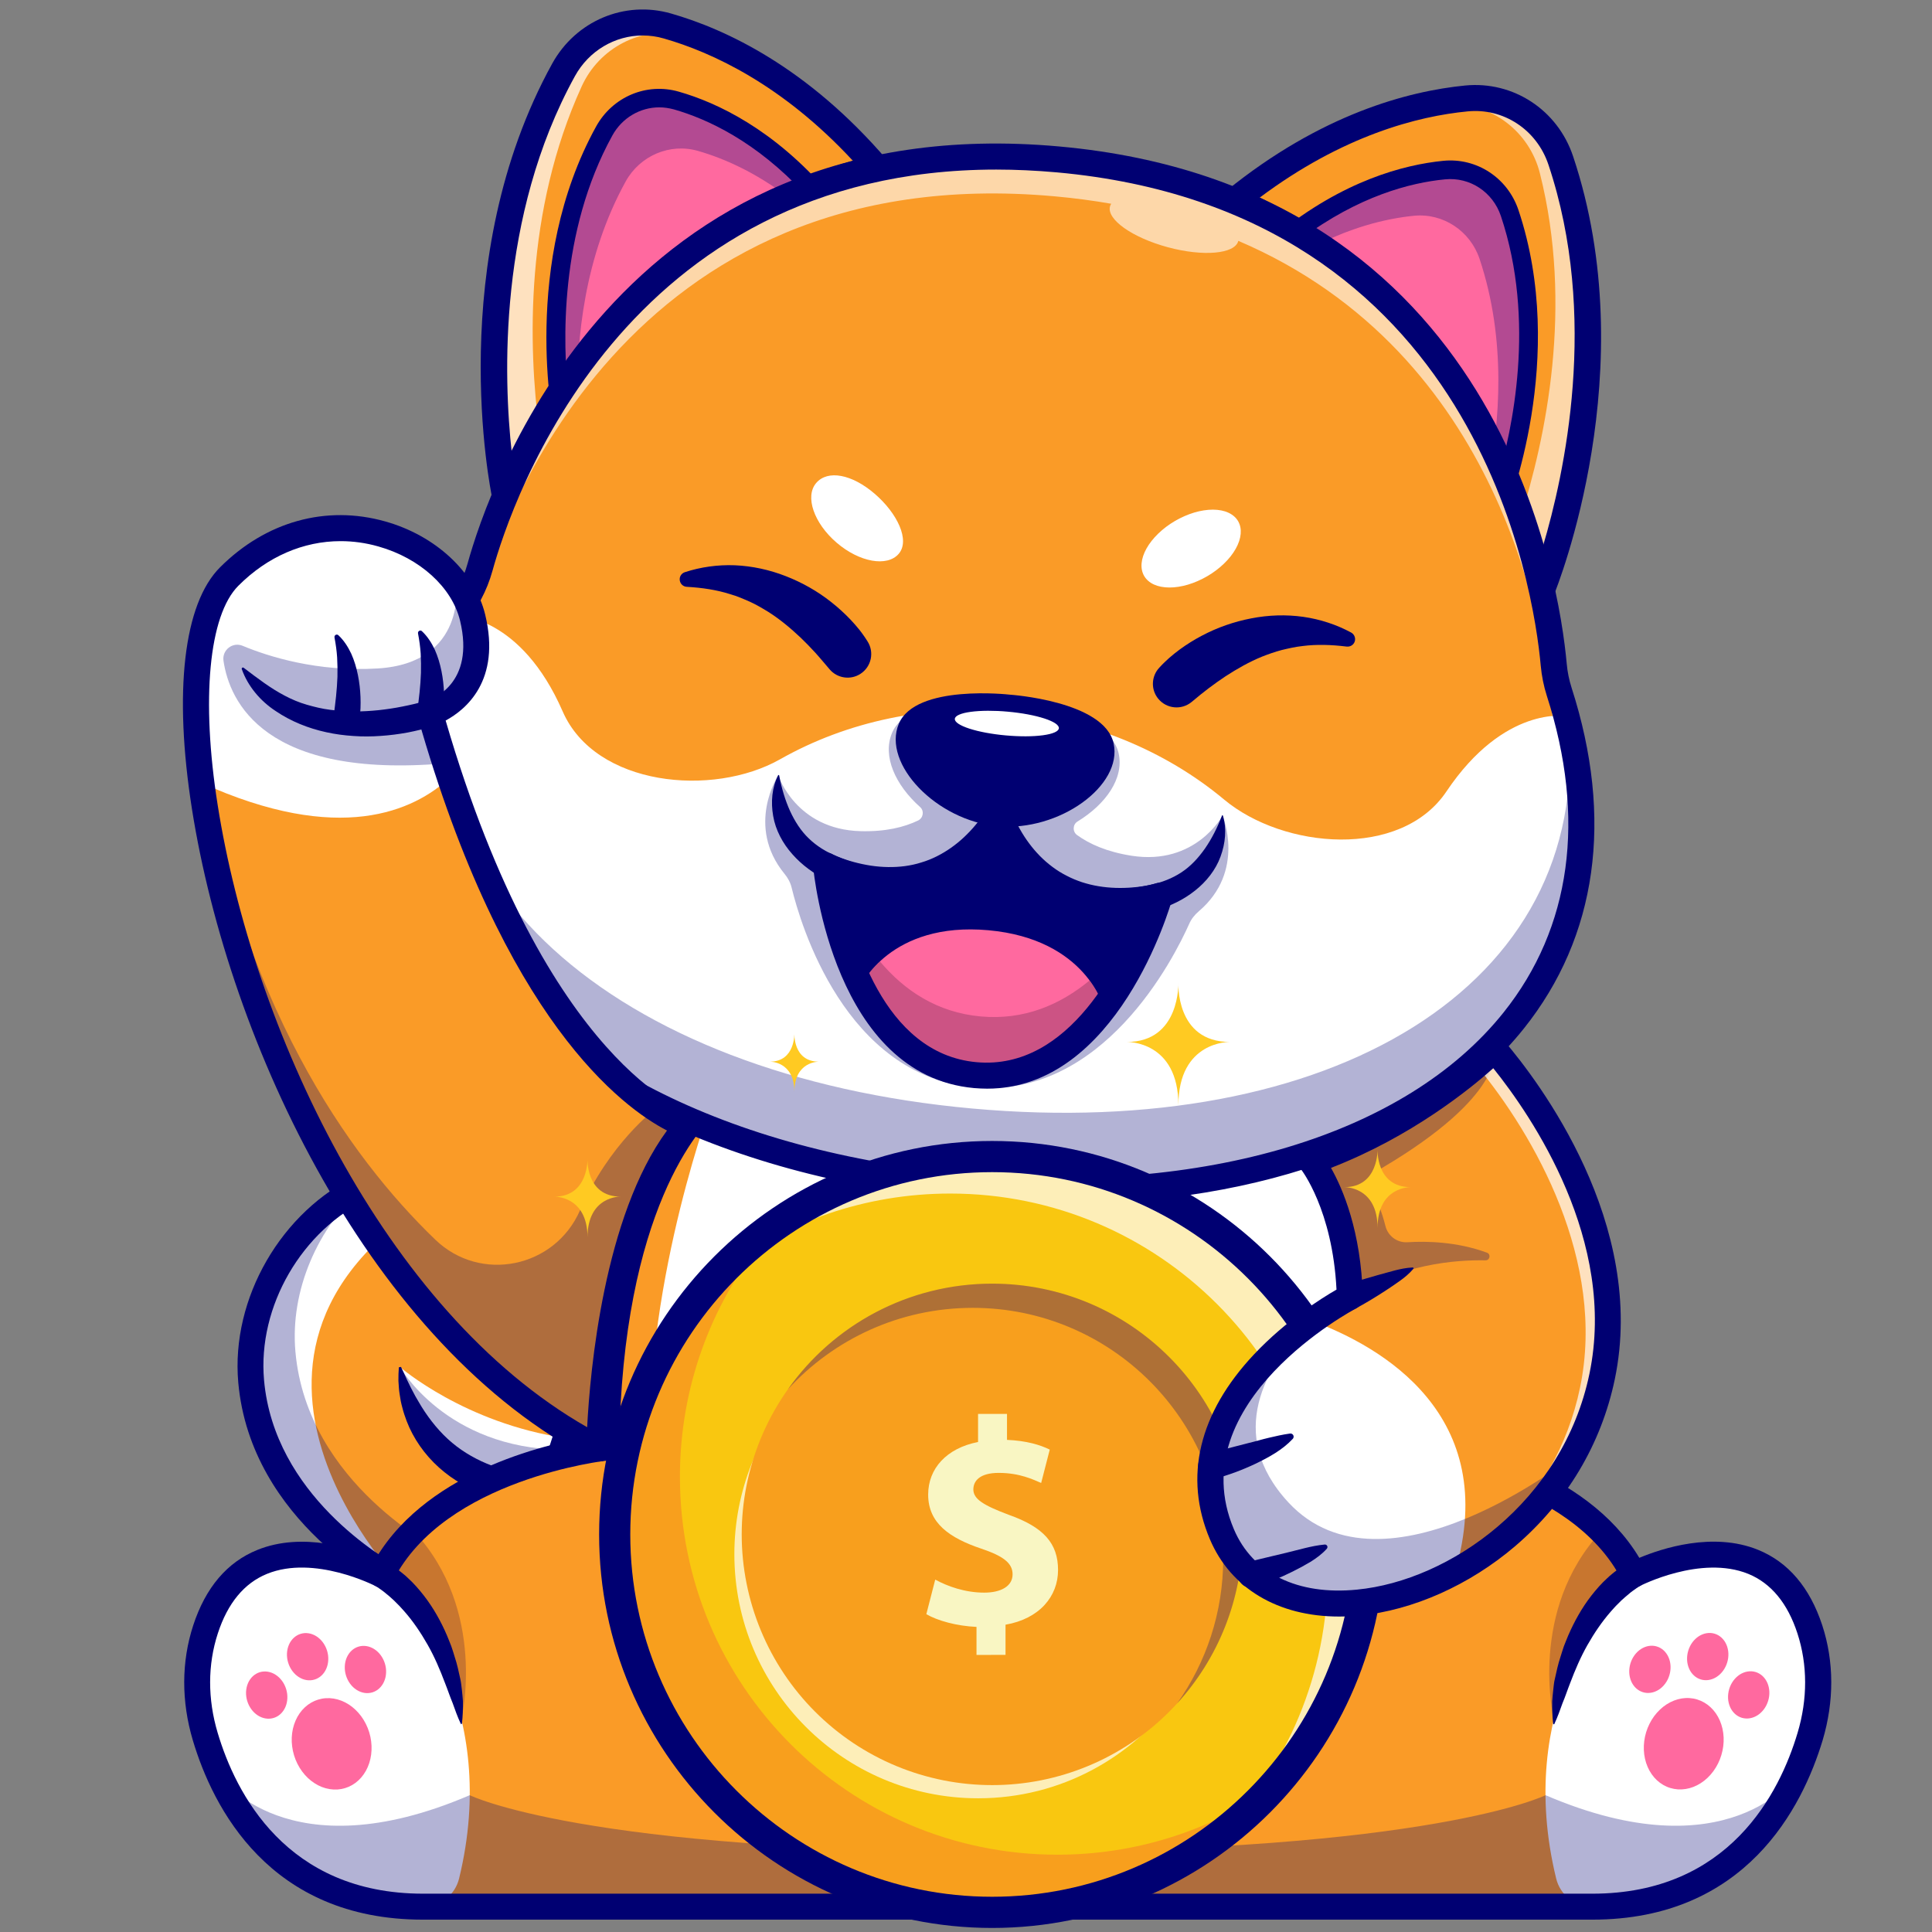 <svg xmlns="http://www.w3.org/2000/svg" xmlns:xlink="http://www.w3.org/1999/xlink" width="500" zoomAndPan="magnify" viewBox="0 0 375 375" height="500" preserveAspectRatio="xMidYMid meet" version="1.0"><rect x="0" y="0" width="375" height="375" fill="#808080" stroke="none"/><defs><clipPath id="76498febba"><path d="M 116 221 L 269 221 L 269 374.25 L 116 374.25 Z M 116 221 " clip-rule="nonzero"/></clipPath></defs><path fill="#fa9b27" d="M 48.754 268.098 C 51.035 293.867 76.934 306.789 77.66 307.129 C 77.66 307.129 77.672 307.145 77.672 307.145 C 91.277 305.887 99.777 299.094 105.008 290.285 C 105.039 290.242 105.051 290.199 105.082 290.172 C 106.719 287.414 108.031 284.461 109.086 281.406 C 109.359 280.664 109.602 279.906 109.828 279.148 C 115.348 260.891 112.211 240.504 112.211 240.504 C 105.492 233.836 98.664 229.969 92.062 228.281 C 67.707 222.043 46.758 245.645 48.754 268.098 Z M 48.754 268.098 " fill-opacity="1" fill-rule="nonzero"/><path fill="#ffffff" d="M 48.754 268.098 C 51.035 293.867 76.934 306.789 77.66 307.129 C 76.789 306.23 31.273 258.477 92.074 228.254 C 67.707 222.043 46.758 245.645 48.754 268.098 Z M 48.754 268.098 " fill-opacity="1" fill-rule="nonzero"/><path fill="#ffffff" d="M 77.645 265.344 C 80.754 288.328 104.453 290.242 105.008 290.285 C 107.078 286.816 108.645 283.02 109.828 279.137 C 90.223 276.281 77.645 265.344 77.645 265.344 Z M 77.645 265.344 " fill-opacity="1" fill-rule="nonzero"/><path fill="#000072" d="M 70.543 230.352 C 61.645 238.289 56.285 250.484 57.34 262.359 C 59.621 288.129 85.516 301.047 86.242 301.391 C 86.242 301.391 86.258 301.406 86.258 301.406 C 90.992 300.965 95.086 299.848 98.664 298.223 C 93.574 302.961 86.77 306.301 77.672 307.129 C 77.672 307.129 77.672 307.117 77.66 307.117 C 76.934 306.758 51.035 293.855 48.754 268.086 C 47.387 252.766 56.727 236.906 70.543 230.352 Z M 70.543 230.352 " fill-opacity="0.3" fill-rule="nonzero"/><path fill="#000072" d="M 77.645 265.344 C 80.484 285.504 100.402 289.5 105.082 290.156 C 106.719 287.402 108.031 284.445 109.086 281.391 C 86.516 281.148 77.645 265.344 77.645 265.344 Z M 77.645 265.344 " fill-opacity="0.3" fill-rule="nonzero"/><path fill="#000072" d="M 77.672 309.672 C 77.289 309.672 76.918 309.586 76.574 309.414 C 75.434 308.859 48.668 295.566 46.246 268.328 C 44.805 252.012 54.602 235.051 69.559 228.027 C 84.09 221.203 100.289 225.086 113.977 238.691 C 114.363 239.074 114.605 239.562 114.691 240.09 C 114.918 241.531 119.953 275.707 104.27 295.809 C 97.906 303.961 89.023 308.629 77.887 309.656 C 77.832 309.672 77.746 309.672 77.672 309.672 Z M 84.219 229.754 C 79.043 229.754 74.734 231.152 71.699 232.582 C 58.578 238.746 49.98 253.582 51.25 267.871 C 53.219 290.113 74.293 302.477 78.156 304.562 C 87.512 303.531 94.969 299.551 100.305 292.711 C 113.395 275.953 110.484 246.887 109.828 241.66 C 100.332 232.48 91.434 229.754 84.219 229.754 Z M 84.219 229.754 " fill-opacity="1" fill-rule="nonzero"/><path fill="#000072" d="M 105.766 291.711 C 105.18 291.77 104.766 291.785 104.297 291.812 C 103.824 291.828 103.371 291.828 102.914 291.797 C 102 291.785 101.086 291.699 100.176 291.57 C 98.363 291.34 96.566 290.914 94.812 290.355 C 91.32 289.215 87.996 287.344 85.203 284.844 C 82.422 282.348 80.227 279.219 78.93 275.824 C 78.613 274.965 78.316 274.125 78.102 273.254 C 78 272.809 77.859 272.398 77.789 271.953 L 77.574 270.641 C 77.418 269.77 77.402 268.871 77.332 268.016 C 77.316 267.129 77.359 266.258 77.418 265.387 L 77.832 265.316 C 78.23 266.102 78.559 266.871 78.914 267.641 L 79.469 268.77 C 79.656 269.141 79.812 269.512 80.027 269.883 C 80.41 270.613 80.781 271.324 81.211 272.012 C 81.594 272.711 82.035 273.367 82.465 274.039 C 84.219 276.637 86.242 278.934 88.641 280.75 C 91.035 282.562 93.73 283.934 96.625 284.887 C 98.066 285.387 99.547 285.746 101.059 286.059 C 101.816 286.215 102.57 286.328 103.328 286.445 C 103.711 286.5 104.082 286.543 104.469 286.586 L 105.508 286.703 Z M 105.766 291.711 " fill-opacity="1" fill-rule="nonzero"/><path fill="#fa9b27" d="M 39.844 337.082 C 43.594 349.66 54.047 370.145 82.195 370.09 L 308.949 370.09 C 331.797 370.133 342.977 356.656 348.395 344.863 C 349.648 342.105 350.59 339.453 351.301 337.082 C 353.34 330.285 353.457 323.004 351.258 316.266 C 343.273 291.855 317.078 305.645 317.078 305.645 C 315.453 302.418 313.316 299.605 310.863 297.164 C 297.145 283.445 273.488 280.977 273.488 280.977 C 272.816 227.082 252.695 213.18 252.695 213.18 L 195.574 215.562 L 195.543 215.562 L 138.449 213.18 C 138.449 213.18 118.328 227.082 117.656 280.977 C 117.656 280.977 84.789 284.402 74.066 305.645 C 74.066 305.645 47.871 291.855 39.887 316.266 C 37.676 323.004 37.805 330.285 39.844 337.082 Z M 39.844 337.082 " fill-opacity="1" fill-rule="nonzero"/><path fill="#ffffff" d="M 302.051 364.621 C 302.832 367.82 305.672 370.074 308.949 370.074 C 337.102 370.133 347.551 349.645 351.301 337.066 C 353.34 330.273 353.457 322.992 351.258 316.254 C 344.301 294.996 323.539 302.703 318.293 305.059 C 317.477 305.43 316.738 305.93 316.109 306.574 C 311.719 311.043 293.992 331.516 302.051 364.621 Z M 302.051 364.621 " fill-opacity="1" fill-rule="nonzero"/><path fill="#ffffff" d="M 89.109 364.621 C 88.324 367.82 85.488 370.074 82.207 370.074 C 54.059 370.133 43.605 349.645 39.855 337.066 C 37.816 330.273 37.688 322.992 39.898 316.254 C 46.859 294.996 67.621 302.703 72.867 305.059 C 73.68 305.43 74.422 305.93 75.051 306.574 C 79.441 311.043 97.168 331.516 89.109 364.621 Z M 89.109 364.621 " fill-opacity="1" fill-rule="nonzero"/><path fill="#ffffff" d="M 138.449 213.18 L 195.574 215.449 L 252.695 213.18 C 252.695 213.18 304.758 350.059 195.574 350.059 C 86.387 350.059 138.449 213.18 138.449 213.18 Z M 138.449 213.18 " fill-opacity="1" fill-rule="nonzero"/><path fill="#ff699f" d="M 329.422 329.867 C 329.902 330.012 330.359 330.211 330.797 330.465 C 331.234 330.719 331.641 331.02 332.016 331.371 C 332.395 331.723 332.734 332.113 333.039 332.551 C 333.34 332.984 333.602 333.453 333.82 333.953 C 334.035 334.457 334.207 334.984 334.332 335.531 C 334.453 336.082 334.527 336.645 334.555 337.223 C 334.578 337.801 334.555 338.379 334.48 338.961 C 334.402 339.543 334.281 340.117 334.109 340.68 C 333.938 341.246 333.723 341.789 333.461 342.312 C 333.199 342.84 332.895 343.332 332.555 343.797 C 332.211 344.262 331.836 344.691 331.43 345.078 C 331.02 345.465 330.586 345.809 330.125 346.102 C 329.664 346.398 329.188 346.645 328.695 346.836 C 328.199 347.027 327.699 347.164 327.191 347.242 C 326.684 347.324 326.176 347.348 325.672 347.316 C 325.172 347.281 324.68 347.191 324.199 347.047 C 323.719 346.902 323.262 346.699 322.824 346.449 C 322.391 346.195 321.98 345.891 321.605 345.543 C 321.227 345.191 320.887 344.797 320.586 344.363 C 320.281 343.93 320.02 343.461 319.805 342.957 C 319.586 342.457 319.414 341.93 319.293 341.379 C 319.168 340.828 319.094 340.266 319.07 339.688 C 319.043 339.113 319.07 338.531 319.145 337.949 C 319.219 337.367 319.34 336.797 319.512 336.23 C 319.684 335.668 319.902 335.125 320.164 334.598 C 320.426 334.074 320.727 333.578 321.066 333.113 C 321.41 332.648 321.785 332.223 322.195 331.836 C 322.602 331.445 323.039 331.105 323.496 330.809 C 323.957 330.512 324.434 330.27 324.93 330.078 C 325.422 329.887 325.922 329.75 326.43 329.668 C 326.941 329.586 327.445 329.562 327.949 329.598 C 328.453 329.629 328.945 329.719 329.422 329.867 Z M 329.422 329.867 " fill-opacity="1" fill-rule="nonzero"/><path fill="#ff699f" d="M 340.77 324.539 C 341.02 324.613 341.254 324.719 341.48 324.848 C 341.707 324.98 341.918 325.137 342.113 325.316 C 342.309 325.5 342.484 325.703 342.641 325.926 C 342.801 326.152 342.934 326.395 343.047 326.652 C 343.16 326.914 343.25 327.184 343.312 327.469 C 343.375 327.754 343.414 328.047 343.43 328.344 C 343.441 328.641 343.43 328.941 343.391 329.242 C 343.352 329.543 343.289 329.84 343.199 330.129 C 343.109 330.422 343 330.703 342.863 330.973 C 342.73 331.246 342.574 331.5 342.395 331.742 C 342.219 331.98 342.023 332.203 341.812 332.402 C 341.602 332.602 341.379 332.777 341.141 332.93 C 340.902 333.082 340.652 333.211 340.398 333.309 C 340.145 333.406 339.883 333.477 339.621 333.52 C 339.355 333.562 339.094 333.574 338.836 333.555 C 338.574 333.539 338.32 333.492 338.07 333.418 C 337.824 333.34 337.586 333.238 337.359 333.105 C 337.133 332.977 336.922 332.82 336.727 332.637 C 336.531 332.457 336.355 332.254 336.199 332.027 C 336.043 331.805 335.906 331.562 335.797 331.301 C 335.684 331.043 335.594 330.77 335.531 330.488 C 335.465 330.203 335.426 329.91 335.414 329.613 C 335.402 329.316 335.414 329.016 335.453 328.715 C 335.492 328.414 335.555 328.117 335.641 327.828 C 335.73 327.535 335.844 327.254 335.977 326.984 C 336.113 326.711 336.27 326.457 336.445 326.215 C 336.625 325.977 336.816 325.754 337.027 325.555 C 337.242 325.355 337.465 325.18 337.703 325.023 C 337.941 324.871 338.188 324.746 338.445 324.648 C 338.699 324.547 338.957 324.477 339.223 324.438 C 339.484 324.395 339.746 324.383 340.008 324.398 C 340.27 324.418 340.523 324.465 340.77 324.539 Z M 340.77 324.539 " fill-opacity="1" fill-rule="nonzero"/><path fill="#ff699f" d="M 321.594 319.582 C 321.844 319.656 322.078 319.758 322.305 319.891 C 322.531 320.02 322.742 320.176 322.938 320.359 C 323.133 320.539 323.309 320.742 323.465 320.969 C 323.625 321.191 323.758 321.434 323.871 321.695 C 323.984 321.953 324.074 322.227 324.137 322.512 C 324.199 322.793 324.238 323.086 324.254 323.383 C 324.266 323.684 324.254 323.98 324.215 324.281 C 324.176 324.582 324.113 324.879 324.023 325.172 C 323.934 325.461 323.824 325.742 323.688 326.016 C 323.555 326.285 323.398 326.543 323.219 326.781 C 323.043 327.023 322.848 327.242 322.637 327.441 C 322.426 327.645 322.199 327.82 321.965 327.973 C 321.727 328.125 321.477 328.25 321.223 328.348 C 320.969 328.449 320.707 328.52 320.445 328.559 C 320.18 328.602 319.918 328.613 319.66 328.598 C 319.398 328.578 319.145 328.535 318.895 328.457 C 318.648 328.383 318.41 328.277 318.184 328.148 C 317.957 328.016 317.746 327.859 317.551 327.68 C 317.355 327.496 317.18 327.293 317.023 327.07 C 316.867 326.844 316.73 326.602 316.617 326.344 C 316.508 326.082 316.418 325.812 316.352 325.527 C 316.289 325.242 316.25 324.953 316.238 324.652 C 316.223 324.355 316.238 324.055 316.277 323.754 C 316.312 323.453 316.379 323.16 316.465 322.867 C 316.555 322.574 316.668 322.293 316.801 322.023 C 316.938 321.754 317.094 321.496 317.27 321.258 C 317.449 321.016 317.641 320.797 317.852 320.594 C 318.066 320.395 318.289 320.219 318.527 320.066 C 318.766 319.914 319.012 319.789 319.27 319.688 C 319.523 319.59 319.781 319.52 320.047 319.477 C 320.309 319.438 320.57 319.422 320.832 319.441 C 321.094 319.457 321.348 319.504 321.594 319.582 Z M 321.594 319.582 " fill-opacity="1" fill-rule="nonzero"/><path fill="#ff699f" d="M 332.816 317.102 C 333.066 317.176 333.305 317.281 333.531 317.41 C 333.754 317.543 333.965 317.699 334.16 317.879 C 334.355 318.062 334.531 318.266 334.691 318.488 C 334.848 318.715 334.98 318.957 335.094 319.215 C 335.207 319.477 335.297 319.746 335.359 320.031 C 335.426 320.316 335.465 320.605 335.477 320.906 C 335.488 321.203 335.477 321.504 335.438 321.805 C 335.398 322.105 335.336 322.398 335.246 322.691 C 335.16 322.984 335.047 323.266 334.91 323.535 C 334.777 323.805 334.621 324.062 334.445 324.301 C 334.266 324.543 334.074 324.762 333.859 324.965 C 333.648 325.164 333.426 325.34 333.188 325.492 C 332.949 325.645 332.703 325.77 332.445 325.871 C 332.191 325.969 331.93 326.039 331.668 326.082 C 331.406 326.121 331.145 326.137 330.883 326.117 C 330.621 326.102 330.367 326.055 330.121 325.977 C 329.871 325.902 329.633 325.801 329.406 325.668 C 329.184 325.539 328.973 325.383 328.777 325.199 C 328.582 325.02 328.406 324.816 328.246 324.59 C 328.09 324.367 327.957 324.125 327.844 323.863 C 327.73 323.605 327.641 323.332 327.578 323.047 C 327.512 322.766 327.473 322.473 327.461 322.176 C 327.449 321.875 327.461 321.578 327.5 321.277 C 327.539 320.977 327.602 320.68 327.691 320.387 C 327.777 320.098 327.891 319.816 328.027 319.543 C 328.16 319.273 328.316 319.016 328.492 318.777 C 328.672 318.535 328.863 318.316 329.078 318.117 C 329.289 317.914 329.512 317.738 329.75 317.586 C 329.988 317.434 330.234 317.309 330.492 317.211 C 330.746 317.109 331.008 317.039 331.27 317 C 331.531 316.957 331.793 316.945 332.055 316.961 C 332.316 316.98 332.57 317.023 332.816 317.102 Z M 332.816 317.102 " fill-opacity="1" fill-rule="nonzero"/><path fill="#ff699f" d="M 71.672 336.254 C 71.844 336.82 71.965 337.395 72.039 337.973 C 72.113 338.555 72.141 339.137 72.113 339.711 C 72.09 340.289 72.016 340.852 71.891 341.402 C 71.77 341.953 71.598 342.48 71.379 342.98 C 71.164 343.484 70.902 343.953 70.598 344.387 C 70.297 344.82 69.957 345.215 69.578 345.566 C 69.203 345.918 68.793 346.219 68.359 346.473 C 67.922 346.727 67.465 346.926 66.984 347.07 C 66.504 347.215 66.016 347.305 65.512 347.34 C 65.008 347.371 64.5 347.348 63.992 347.266 C 63.484 347.188 62.984 347.051 62.488 346.859 C 61.996 346.668 61.52 346.422 61.059 346.125 C 60.598 345.832 60.164 345.488 59.754 345.102 C 59.348 344.715 58.973 344.289 58.629 343.82 C 58.289 343.355 57.984 342.863 57.723 342.336 C 57.461 341.812 57.246 341.27 57.074 340.703 C 56.902 340.141 56.781 339.566 56.707 338.984 C 56.629 338.402 56.605 337.824 56.629 337.246 C 56.656 336.668 56.73 336.105 56.852 335.555 C 56.977 335.008 57.148 334.48 57.367 333.977 C 57.582 333.477 57.844 333.008 58.145 332.574 C 58.449 332.137 58.789 331.746 59.168 331.395 C 59.543 331.043 59.949 330.742 60.387 330.488 C 60.824 330.234 61.281 330.035 61.762 329.891 C 62.242 329.742 62.73 329.652 63.234 329.621 C 63.738 329.586 64.246 329.609 64.754 329.691 C 65.262 329.773 65.762 329.91 66.258 330.102 C 66.75 330.293 67.227 330.535 67.688 330.832 C 68.148 331.129 68.582 331.469 68.988 331.859 C 69.398 332.246 69.773 332.672 70.117 333.137 C 70.457 333.602 70.758 334.098 71.02 334.621 C 71.281 335.148 71.5 335.691 71.672 336.254 Z M 71.672 336.254 " fill-opacity="1" fill-rule="nonzero"/><path fill="#ff699f" d="M 55.547 327.863 C 55.633 328.152 55.699 328.449 55.738 328.75 C 55.773 329.051 55.789 329.352 55.773 329.648 C 55.762 329.945 55.723 330.238 55.66 330.523 C 55.594 330.809 55.508 331.078 55.395 331.34 C 55.281 331.598 55.145 331.84 54.988 332.066 C 54.832 332.289 54.656 332.492 54.461 332.676 C 54.266 332.855 54.055 333.012 53.828 333.145 C 53.602 333.273 53.363 333.379 53.117 333.453 C 52.867 333.527 52.613 333.574 52.352 333.594 C 52.094 333.609 51.832 333.598 51.566 333.555 C 51.305 333.516 51.047 333.445 50.789 333.344 C 50.535 333.246 50.289 333.121 50.051 332.969 C 49.812 332.816 49.586 332.637 49.375 332.438 C 49.164 332.238 48.969 332.016 48.793 331.777 C 48.617 331.535 48.461 331.281 48.324 331.008 C 48.188 330.738 48.078 330.457 47.988 330.164 C 47.898 329.875 47.836 329.578 47.797 329.277 C 47.758 328.977 47.746 328.676 47.758 328.379 C 47.773 328.082 47.812 327.789 47.875 327.504 C 47.941 327.223 48.027 326.949 48.141 326.691 C 48.254 326.43 48.387 326.188 48.547 325.965 C 48.703 325.738 48.879 325.535 49.074 325.355 C 49.27 325.172 49.48 325.016 49.707 324.887 C 49.934 324.754 50.168 324.652 50.418 324.574 C 50.664 324.5 50.922 324.453 51.18 324.438 C 51.441 324.418 51.703 324.43 51.965 324.473 C 52.23 324.516 52.488 324.586 52.746 324.684 C 53 324.781 53.246 324.91 53.484 325.062 C 53.723 325.215 53.949 325.391 54.16 325.59 C 54.371 325.793 54.566 326.012 54.742 326.25 C 54.918 326.492 55.074 326.746 55.211 327.02 C 55.344 327.289 55.457 327.57 55.547 327.863 Z M 55.547 327.863 " fill-opacity="1" fill-rule="nonzero"/><path fill="#ff699f" d="M 74.711 322.898 C 74.801 323.188 74.863 323.484 74.902 323.785 C 74.941 324.086 74.953 324.387 74.938 324.684 C 74.926 324.98 74.887 325.273 74.824 325.559 C 74.758 325.84 74.672 326.113 74.559 326.371 C 74.445 326.633 74.309 326.875 74.152 327.098 C 73.996 327.324 73.82 327.527 73.625 327.707 C 73.43 327.891 73.219 328.047 72.992 328.176 C 72.766 328.309 72.527 328.41 72.281 328.488 C 72.031 328.562 71.777 328.609 71.52 328.625 C 71.258 328.645 70.996 328.633 70.73 328.59 C 70.469 328.547 70.211 328.477 69.953 328.379 C 69.699 328.281 69.453 328.152 69.215 328 C 68.977 327.848 68.75 327.672 68.539 327.473 C 68.328 327.27 68.133 327.051 67.957 326.812 C 67.781 326.57 67.625 326.316 67.488 326.043 C 67.352 325.773 67.242 325.492 67.152 325.199 C 67.062 324.91 67 324.613 66.961 324.312 C 66.922 324.012 66.91 323.711 66.926 323.414 C 66.938 323.113 66.977 322.824 67.039 322.539 C 67.105 322.254 67.191 321.984 67.305 321.723 C 67.418 321.465 67.555 321.223 67.711 320.996 C 67.867 320.773 68.043 320.57 68.238 320.387 C 68.434 320.207 68.645 320.051 68.871 319.918 C 69.098 319.789 69.336 319.684 69.582 319.609 C 69.832 319.535 70.086 319.488 70.344 319.469 C 70.605 319.453 70.867 319.465 71.133 319.508 C 71.395 319.547 71.652 319.617 71.91 319.719 C 72.164 319.816 72.41 319.941 72.648 320.094 C 72.887 320.246 73.113 320.426 73.324 320.625 C 73.535 320.824 73.73 321.047 73.906 321.285 C 74.082 321.527 74.238 321.781 74.375 322.055 C 74.512 322.324 74.621 322.605 74.711 322.898 Z M 74.711 322.898 " fill-opacity="1" fill-rule="nonzero"/><path fill="#ff699f" d="M 63.488 320.41 C 63.574 320.703 63.641 321 63.68 321.301 C 63.715 321.602 63.73 321.898 63.715 322.199 C 63.703 322.496 63.664 322.789 63.602 323.07 C 63.535 323.355 63.449 323.629 63.336 323.887 C 63.223 324.148 63.086 324.391 62.93 324.613 C 62.773 324.84 62.598 325.043 62.402 325.223 C 62.207 325.406 61.996 325.562 61.77 325.691 C 61.543 325.824 61.305 325.926 61.059 326 C 60.809 326.078 60.555 326.125 60.293 326.141 C 60.035 326.16 59.773 326.145 59.508 326.105 C 59.246 326.062 58.988 325.992 58.73 325.895 C 58.477 325.793 58.23 325.668 57.992 325.516 C 57.754 325.363 57.527 325.188 57.316 324.988 C 57.105 324.785 56.91 324.566 56.734 324.324 C 56.559 324.086 56.402 323.828 56.266 323.559 C 56.129 323.289 56.02 323.008 55.93 322.715 C 55.84 322.422 55.777 322.129 55.738 321.828 C 55.699 321.527 55.688 321.227 55.699 320.93 C 55.715 320.629 55.754 320.34 55.816 320.055 C 55.883 319.77 55.969 319.5 56.082 319.238 C 56.195 318.98 56.328 318.738 56.488 318.512 C 56.645 318.289 56.82 318.086 57.016 317.902 C 57.211 317.723 57.422 317.566 57.648 317.434 C 57.875 317.305 58.109 317.199 58.359 317.125 C 58.605 317.047 58.863 317.004 59.121 316.984 C 59.383 316.969 59.645 316.98 59.906 317.023 C 60.172 317.062 60.43 317.133 60.688 317.234 C 60.941 317.332 61.188 317.457 61.426 317.609 C 61.664 317.762 61.891 317.938 62.102 318.141 C 62.312 318.34 62.508 318.559 62.684 318.801 C 62.859 319.039 63.016 319.297 63.152 319.566 C 63.285 319.84 63.398 320.121 63.488 320.41 Z M 63.488 320.41 " fill-opacity="1" fill-rule="nonzero"/><path fill="#000072" d="M 42.766 344.863 C 42.766 344.863 55.785 363.637 91.176 348.445 C 91.176 348.445 113.223 359.426 195.586 359.426 C 277.949 359.426 299.996 348.445 299.996 348.445 C 335.387 363.637 348.406 344.863 348.406 344.863 L 348.422 344.863 C 343.004 356.656 331.824 370.133 308.98 370.09 L 82.195 370.09 C 59.352 370.133 48.172 356.656 42.766 344.863 Z M 42.766 344.863 " fill-opacity="0.3" fill-rule="nonzero"/><path fill="#541e44" d="M 301.594 333.711 C 305.273 312.312 317.078 305.645 317.078 305.645 C 315.453 302.418 313.316 299.605 310.863 297.164 C 296.473 312.57 301.594 333.711 301.594 333.711 Z M 301.594 333.711 " fill-opacity="0.3" fill-rule="nonzero"/><path fill="#541e44" d="M 89.551 333.711 C 85.871 312.297 74.066 305.645 74.066 305.645 C 75.691 302.418 77.832 299.605 80.281 297.164 C 94.684 312.57 89.551 333.711 89.551 333.711 Z M 89.551 333.711 " fill-opacity="0.3" fill-rule="nonzero"/><path fill="#000072" d="M 318.207 307.902 L 317.934 308.074 C 317.82 308.145 317.691 308.23 317.578 308.316 C 317.336 308.473 317.094 308.672 316.836 308.844 C 316.578 309.016 316.352 309.23 316.109 309.43 C 315.867 309.629 315.625 309.828 315.383 310.043 L 314.668 310.684 L 313.984 311.371 C 313.516 311.812 313.102 312.312 312.66 312.797 C 310.949 314.754 309.449 316.965 308.125 319.293 C 306.797 321.637 305.727 324.133 304.758 326.703 C 304.246 327.988 303.832 329.301 303.277 330.602 C 302.805 331.93 302.336 333.254 301.707 334.598 L 301.707 334.613 C 301.68 334.684 301.594 334.711 301.535 334.668 C 301.492 334.656 301.465 334.613 301.465 334.57 C 301.293 333.129 301.266 331.672 301.281 330.215 C 301.336 329.5 301.395 328.773 301.48 328.047 C 301.578 327.332 301.605 326.59 301.793 325.891 C 302.105 324.477 302.406 323.035 302.875 321.637 C 303.105 320.934 303.305 320.223 303.547 319.535 C 303.805 318.852 304.102 318.164 304.375 317.48 C 305.559 314.754 307.012 312.113 308.879 309.715 C 309.82 308.516 310.82 307.359 311.973 306.316 C 312.246 306.047 312.543 305.789 312.844 305.547 C 313.145 305.305 313.441 305.047 313.77 304.816 C 314.098 304.574 314.398 304.348 314.754 304.117 C 314.926 304.004 315.098 303.891 315.281 303.789 C 315.48 303.676 315.625 303.59 315.926 303.434 C 317.164 302.805 318.676 303.305 319.305 304.531 C 319.902 305.703 319.488 307.117 318.391 307.801 Z M 318.207 307.902 " fill-opacity="1" fill-rule="nonzero"/><path fill="#000072" d="M 75.207 303.391 C 75.508 303.547 75.633 303.633 75.848 303.746 C 76.047 303.859 76.203 303.977 76.375 304.074 C 76.73 304.289 77.047 304.531 77.359 304.773 C 77.688 305.004 77.973 305.262 78.285 305.504 C 78.602 305.746 78.887 306.004 79.156 306.273 C 80.312 307.316 81.309 308.473 82.25 309.672 C 84.117 312.07 85.586 314.711 86.758 317.438 C 87.027 318.121 87.328 318.809 87.582 319.492 C 87.84 320.191 88.039 320.895 88.254 321.594 C 88.723 322.977 89.023 324.418 89.336 325.848 C 89.508 326.547 89.551 327.289 89.652 328.004 C 89.738 328.73 89.793 329.445 89.852 330.172 C 89.867 331.629 89.836 333.086 89.664 334.527 C 89.652 334.598 89.594 334.656 89.523 334.641 C 89.48 334.641 89.438 334.613 89.422 334.57 L 89.422 334.555 C 88.797 333.215 88.324 331.887 87.855 330.559 C 87.312 329.258 86.887 327.945 86.371 326.66 C 85.402 324.09 84.332 321.578 83.008 319.25 C 81.68 316.922 80.199 314.711 78.473 312.754 C 78.031 312.285 77.617 311.77 77.145 311.328 L 76.461 310.641 L 75.75 310 C 75.52 309.785 75.277 309.586 75.02 309.387 C 74.777 309.188 74.535 308.973 74.293 308.801 C 74.051 308.629 73.793 308.43 73.551 308.273 C 73.438 308.188 73.309 308.102 73.195 308.031 L 72.91 307.859 L 72.711 307.73 C 71.527 307 71.172 305.445 71.898 304.273 C 72.609 303.191 74.051 302.805 75.207 303.391 Z M 75.207 303.391 " fill-opacity="1" fill-rule="nonzero"/><path fill="#000072" d="M 309.078 372.602 C 309.035 372.602 308.992 372.602 308.949 372.602 L 82.195 372.602 C 82.152 372.602 82.109 372.602 82.066 372.602 C 52.277 372.602 41.312 350.816 37.434 337.809 C 35.18 330.258 35.195 322.535 37.504 315.48 C 39.898 308.145 44.09 303.203 49.965 300.836 C 58.723 297.281 68.648 300.551 73.012 302.391 C 83.461 284.945 107.691 279.934 115.191 278.777 C 116.375 226 136.18 211.707 137.035 211.109 C 137.492 210.793 138.02 210.637 138.578 210.668 L 195.602 213.051 L 252.625 210.668 C 253.168 210.637 253.711 210.793 254.164 211.109 C 255.02 211.695 274.812 225.984 276.012 278.762 C 283.527 279.922 307.738 284.945 318.191 302.375 C 322.555 300.551 332.48 297.266 341.234 300.82 C 347.098 303.203 351.289 308.129 353.699 315.469 C 356.008 322.52 356.023 330.23 353.77 337.797 C 349.832 350.816 338.867 372.602 309.078 372.602 Z M 82.195 367.562 L 308.965 367.562 C 309.008 367.562 309.035 367.562 309.078 367.562 C 335.617 367.562 345.426 348.016 348.906 336.355 C 350.875 329.785 350.859 323.105 348.879 317.039 C 346.969 311.172 343.746 307.289 339.34 305.488 C 330.141 301.75 318.375 307.801 318.262 307.859 C 317.664 308.172 316.965 308.23 316.324 308.031 C 315.684 307.828 315.152 307.375 314.84 306.773 C 304.871 287.031 273.543 283.504 273.23 283.477 C 271.961 283.348 270.992 282.277 270.977 281.004 C 270.406 234.637 255.094 218.605 251.855 215.734 L 195.688 218.074 C 195.613 218.074 195.543 218.074 195.473 218.074 L 139.305 215.734 C 136.094 218.574 120.766 234.609 120.18 281.004 C 120.168 282.277 119.199 283.348 117.93 283.477 C 117.613 283.504 86.301 287.031 76.32 306.773 C 76.02 307.375 75.477 307.828 74.836 308.031 C 74.195 308.23 73.496 308.172 72.895 307.859 C 72.781 307.801 61.02 301.734 51.82 305.488 C 47.398 307.289 44.191 311.172 42.281 317.039 C 40.297 323.105 40.285 329.785 42.254 336.355 C 45.73 348.016 55.543 367.547 82.078 367.562 C 82.121 367.562 82.152 367.562 82.195 367.562 Z M 82.195 367.562 " fill-opacity="1" fill-rule="nonzero"/><path fill="#fa9b27" d="M 299.27 114.504 C 299.27 114.504 316.621 72.004 302.918 31.113 C 300.324 23.348 292.754 18.297 284.609 19.094 C 273.758 20.164 257.418 24.535 239.594 38.996 C 239.594 38.996 284.168 54.656 299.27 114.504 Z M 299.27 114.504 " fill-opacity="1" fill-rule="nonzero"/><path fill="#ffffff" d="M 298.883 33.598 C 296.875 25.66 289.715 20.051 281.531 20.238 C 279.633 20.281 277.551 20.406 275.328 20.664 C 278.734 19.852 281.859 19.367 284.609 19.094 C 292.754 18.297 300.324 23.336 302.918 31.113 C 316.609 72.004 299.27 114.504 299.27 114.504 C 298.043 109.633 296.617 105.066 295.035 100.77 C 300.066 85.023 305.414 59.453 298.883 33.598 Z M 298.883 33.598 " fill-opacity="0.6" fill-rule="nonzero"/><path fill="#000072" d="M 299.27 117.016 C 299.211 117.016 299.156 117.016 299.098 117.016 C 298.016 116.945 297.102 116.172 296.832 115.117 C 289.215 84.949 273.859 66.504 262.309 56.355 C 249.773 45.336 238.879 41.395 238.766 41.367 C 237.91 41.066 237.281 40.309 237.125 39.422 C 236.969 38.523 237.309 37.609 238.023 37.039 C 256.445 22.105 273.402 17.68 284.383 16.598 C 293.707 15.684 302.32 21.32 305.328 30.316 C 319.16 71.617 302.336 113.688 301.621 115.457 C 301.207 116.402 300.281 117.016 299.27 117.016 Z M 244.496 38.367 C 249.02 40.523 256.805 44.879 265.43 52.414 C 276.539 62.137 291 79.098 299.484 106.023 C 303.617 92.176 310.418 61.422 300.539 31.93 C 298.27 25.176 291.824 20.922 284.852 21.621 C 275.211 22.551 260.641 26.277 244.496 38.367 Z M 244.496 38.367 " fill-opacity="1" fill-rule="nonzero"/><path fill="#ff699f" d="M 290.484 99.297 C 290.484 99.297 302.535 69.762 293.023 41.352 C 291.211 35.953 285.949 32.441 280.305 33 C 272.762 33.742 261.41 36.781 249.031 46.82 C 249.031 46.832 280.004 57.711 290.484 99.297 Z M 290.484 99.297 " fill-opacity="1" fill-rule="nonzero"/><path fill="#000072" d="M 287.176 50.23 C 285.367 44.836 280.105 41.324 274.457 41.879 C 269.039 42.422 261.637 44.137 253.309 48.805 C 250.672 47.418 249.047 46.848 249.047 46.848 C 261.422 36.812 272.789 33.77 280.316 33.027 C 285.98 32.473 291.242 35.984 293.039 41.379 C 302.547 69.789 290.5 99.328 290.5 99.328 C 289.984 97.301 289.43 95.344 288.816 93.461 C 291.082 82.211 292.469 66.051 287.176 50.23 Z M 287.176 50.23 " fill-opacity="0.3" fill-rule="nonzero"/><path fill="#000072" d="M 290.484 101.098 C 290.441 101.098 290.398 101.098 290.355 101.098 C 289.586 101.039 288.93 100.496 288.746 99.742 C 278.637 59.668 248.734 48.645 248.434 48.531 C 247.82 48.316 247.379 47.789 247.266 47.133 C 247.148 46.492 247.391 45.832 247.906 45.434 C 260.711 35.055 272.504 31.973 280.133 31.215 C 286.621 30.574 292.637 34.512 294.734 40.781 C 304.344 69.488 292.652 98.742 292.152 99.969 C 291.867 100.668 291.211 101.098 290.484 101.098 Z M 252.539 46.375 C 260.238 50.031 280.93 62.41 290.641 93.23 C 293.523 83.539 298.156 62.309 291.324 41.938 C 289.758 37.27 285.309 34.328 280.473 34.812 C 273.801 35.453 263.707 38.039 252.539 46.375 Z M 252.539 46.375 " fill-opacity="1" fill-rule="nonzero"/><path fill="#fa9b27" d="M 98.023 96.27 C 98.023 96.27 88.582 51.344 109.371 13.582 C 113.324 6.402 121.68 2.805 129.551 5.062 C 140.031 8.059 155.332 15.312 170.262 32.727 C 170.262 32.715 123.605 40.109 98.023 96.27 Z M 98.023 96.27 " fill-opacity="1" fill-rule="nonzero"/><path fill="#ffffff" d="M 112.91 16.754 C 116.305 9.301 124.359 5.074 132.375 6.719 C 134.227 7.102 136.254 7.602 138.406 8.258 C 135.195 6.844 132.215 5.805 129.551 5.047 C 121.68 2.793 113.336 6.402 109.371 13.57 C 88.566 51.332 98.023 96.258 98.023 96.258 C 100.105 91.688 102.328 87.449 104.652 83.508 C 102.527 67.121 101.844 41.008 112.91 16.754 Z M 112.91 16.754 " fill-opacity="0.7" fill-rule="nonzero"/><path fill="#000072" d="M 98.023 98.785 C 97.938 98.785 97.836 98.785 97.738 98.77 C 96.652 98.656 95.77 97.844 95.555 96.785 C 95.156 94.914 86.156 50.504 107.176 12.355 C 111.754 4.047 121.238 0.035 130.25 2.621 C 140.859 5.66 156.742 13.055 172.188 31.059 C 172.785 31.758 172.957 32.715 172.645 33.57 C 172.328 34.426 171.574 35.039 170.676 35.184 C 170.562 35.199 159.141 37.109 144.836 45.707 C 131.645 53.613 113.223 68.988 100.332 97.301 C 99.902 98.215 99.004 98.785 98.023 98.785 Z M 124.758 6.887 C 119.398 6.887 114.32 9.816 111.582 14.797 C 96.582 42.051 97.75 73.516 99.332 87.879 C 112.508 62.906 129.777 48.832 142.453 41.266 C 152.293 35.398 160.734 32.527 165.555 31.215 C 151.852 16.426 138.176 10.145 128.867 7.473 C 127.496 7.074 126.129 6.887 124.758 6.887 Z M 124.758 6.887 " fill-opacity="1" fill-rule="nonzero"/><path fill="#ff699f" d="M 109.387 82.895 C 109.387 82.895 102.828 51.672 117.273 25.434 C 120.023 20.449 125.828 17.938 131.289 19.508 C 138.578 21.594 149.199 26.633 159.582 38.723 C 159.582 38.738 127.156 43.863 109.387 82.895 Z M 109.387 82.895 " fill-opacity="1" fill-rule="nonzero"/><path fill="#000072" d="M 121.449 35.211 C 124.203 30.23 130.008 27.719 135.469 29.289 C 140.699 30.785 147.676 33.812 155.031 39.895 C 157.871 39.012 159.582 38.738 159.582 38.738 C 149.199 26.633 138.578 21.605 131.289 19.523 C 125.828 17.953 120.023 20.465 117.273 25.449 C 102.828 51.672 109.387 82.895 109.387 82.895 C 110.258 80.996 111.156 79.168 112.098 77.414 C 111.867 65.977 113.395 49.816 121.449 35.211 Z M 121.449 35.211 " fill-opacity="0.3" fill-rule="nonzero"/><path fill="#000072" d="M 109.387 84.695 C 109.316 84.695 109.258 84.695 109.188 84.68 C 108.418 84.594 107.789 84.023 107.617 83.266 C 107.348 81.965 101.086 51.086 115.691 24.578 C 118.883 18.781 125.5 15.98 131.773 17.797 C 139.148 19.91 150.199 25.062 160.938 37.566 C 161.363 38.066 161.477 38.754 161.262 39.367 C 161.035 39.98 160.508 40.422 159.852 40.523 C 159.539 40.582 128.137 46.035 111.012 83.652 C 110.727 84.293 110.086 84.695 109.387 84.695 Z M 127.969 20.836 C 124.258 20.836 120.75 22.863 118.855 26.305 C 108.488 45.121 109.246 66.848 110.328 76.883 C 125.402 48.305 147.988 39.852 156.215 37.641 C 146.719 27.418 137.25 23.078 130.805 21.234 C 129.848 20.98 128.91 20.836 127.969 20.836 Z M 127.969 20.836 " fill-opacity="1" fill-rule="nonzero"/><path fill="#fa9b27" d="M 187.344 230.34 C 265.145 237.391 320.473 200.344 304.016 139 C 303.605 137.445 303.133 135.859 302.621 134.273 C 302.062 132.547 301.723 130.762 301.551 128.949 C 300.168 113.676 289.129 38.523 205.355 30.945 C 121.578 23.363 97.266 95.316 93.172 110.09 C 92.688 111.832 92.02 113.531 91.164 115.129 C 59.352 174.535 107.562 223.113 187.344 230.34 Z M 187.344 230.34 " fill-opacity="1" fill-rule="nonzero"/><path fill="#ffffff" d="M 88.938 119.527 C 88.938 119.527 101.129 119.555 109.215 138.086 C 115.562 152.633 138.348 154.773 151.41 147.379 C 164.457 139.984 180.086 136.715 195.656 138.129 C 211.23 139.543 226.09 145.582 237.594 155.188 C 249.117 164.812 271.918 166.797 280.758 153.617 C 292.023 136.844 304.031 139 304.031 139 C 320.473 200.344 265.16 237.379 187.359 230.34 C 109.543 223.301 61.758 176.918 88.938 119.527 Z M 88.938 119.527 " fill-opacity="1" fill-rule="nonzero"/><path fill="#000072" d="M 88.312 120.914 C 74.594 170.352 119.34 208.883 188.727 215.164 C 258.074 221.445 309.008 191.621 304.43 140.57 C 319.531 200.988 264.504 237.336 187.359 230.352 C 110.172 223.359 62.543 177.676 88.312 120.914 Z M 88.312 120.914 " fill-opacity="0.3" fill-rule="nonzero"/><path fill="#000072" d="M 151.055 150.492 C 151.055 150.492 154.434 161 167.039 161.328 C 171.93 161.457 175.539 160.543 178.203 159.258 C 179.215 158.773 179.43 157.387 178.59 156.645 C 173.797 152.375 171.246 146.793 173.141 142.27 C 176.578 134.059 195.859 136.289 195.859 136.289 C 195.859 136.289 215.223 137.559 217.133 146.254 C 218.188 151.062 214.652 156.09 209.16 159.445 C 208.191 160.027 208.148 161.43 209.062 162.086 C 211.445 163.812 214.824 165.34 219.629 166.098 C 232.09 168.051 237.297 158.316 237.297 158.316 C 237.297 158.316 241.859 169.094 232.66 176.902 C 231.879 177.574 231.234 178.375 230.824 179.316 C 227.844 185.996 214.066 213.336 189.055 211.066 C 164.043 208.797 155.387 179.43 153.664 172.32 C 153.422 171.32 152.938 170.406 152.281 169.621 C 144.637 160.273 151.055 150.492 151.055 150.492 Z M 151.055 150.492 " fill-opacity="0.3" fill-rule="nonzero"/><path fill="#ffffff" d="M 91.164 115.129 C 92.02 113.531 92.688 111.832 93.172 110.09 C 97.266 95.316 121.605 23.379 205.383 30.957 C 289.16 38.539 300.195 113.703 301.578 128.965 C 301.75 130.777 302.094 132.562 302.648 134.289 C 303.16 135.887 303.617 137.457 304.047 139.016 C 306.996 149.992 307.625 160.199 306.242 169.508 C 306.5 162.199 305.602 154.418 303.391 146.18 C 302.977 144.625 302.504 143.039 301.992 141.457 C 301.438 139.727 301.094 137.945 300.922 136.129 C 299.77 123.367 291.855 68.746 240.348 46.746 C 240.348 46.762 240.348 46.777 240.348 46.789 C 239.664 49.305 233.547 49.844 226.672 47.988 C 219.801 46.133 214.781 42.594 215.449 40.066 C 215.492 39.879 215.578 39.711 215.691 39.551 C 212.184 38.938 208.547 38.453 204.742 38.109 C 120.965 30.516 96.641 102.469 92.547 117.242 C 92.062 118.984 91.391 120.684 90.535 122.281 C 85.602 131.504 82.594 140.469 81.324 149.066 C 81.68 138.344 84.832 126.949 91.164 115.129 Z M 91.164 115.129 " fill-opacity="0.6" fill-rule="nonzero"/><path fill="#000072" d="M 225.02 129.594 L 225.559 129.02 C 225.719 128.863 225.875 128.691 226.031 128.551 C 226.344 128.25 226.672 127.949 226.988 127.664 C 227.641 127.109 228.297 126.566 228.984 126.066 C 230.352 125.066 231.793 124.168 233.289 123.383 C 236.285 121.797 239.52 120.668 242.859 120.027 C 246.195 119.371 249.629 119.258 252.953 119.727 C 256.277 120.199 259.441 121.254 262.266 122.781 C 262.965 123.168 263.234 124.055 262.848 124.754 C 262.551 125.293 261.965 125.566 261.395 125.496 L 261.352 125.496 C 258.414 125.137 255.578 125.039 252.824 125.395 C 251.457 125.539 250.117 125.852 248.805 126.164 C 247.492 126.508 246.207 126.965 244.969 127.449 C 242.473 128.465 240.133 129.805 237.883 131.262 C 236.754 132.004 235.672 132.789 234.602 133.59 C 234.074 134.004 233.547 134.402 233.031 134.816 L 231.648 135.961 L 231.266 136.273 C 229.312 137.871 226.43 137.586 224.82 135.633 C 223.336 133.832 223.465 131.25 225.02 129.594 Z M 225.02 129.594 " fill-opacity="1" fill-rule="nonzero"/><path fill="#000072" d="M 160.707 129.535 L 159.539 128.164 C 159.125 127.664 158.668 127.164 158.227 126.664 C 157.328 125.68 156.387 124.711 155.418 123.781 C 153.465 121.941 151.395 120.199 149.113 118.758 C 147.973 118.059 146.805 117.371 145.562 116.801 C 144.324 116.258 143.066 115.703 141.742 115.332 C 139.105 114.488 136.281 114.074 133.344 113.902 L 133.301 113.902 C 132.5 113.859 131.887 113.176 131.93 112.359 C 131.961 111.746 132.375 111.246 132.93 111.062 C 135.98 110.062 139.289 109.59 142.641 109.719 C 145.992 109.863 149.355 110.59 152.523 111.832 C 155.688 113.059 158.684 114.758 161.336 116.859 C 162.66 117.898 163.914 119.043 165.086 120.27 C 165.668 120.883 166.227 121.527 166.77 122.195 C 167.039 122.523 167.297 122.883 167.551 123.238 C 167.68 123.41 167.809 123.609 167.938 123.797 L 168.363 124.453 C 169.75 126.578 169.137 129.422 167.012 130.793 C 165.059 132.062 162.488 131.648 161.02 129.906 Z M 160.707 129.535 " fill-opacity="1" fill-rule="nonzero"/><path fill="#000072" d="M 193.676 160.371 C 181.785 159.285 171.203 148.281 174.453 140.5 C 177.703 132.719 195.984 134.832 195.984 134.832 C 195.984 134.832 214.352 136.043 216.148 144.281 C 217.961 152.504 205.57 161.441 193.676 160.371 Z M 193.676 160.371 " fill-opacity="1" fill-rule="nonzero"/><path fill="#000072" d="M 196.57 158.016 C 196.613 158.145 196.742 158.445 196.84 158.672 C 196.941 158.914 197.055 159.156 197.168 159.414 C 197.398 159.898 197.668 160.387 197.926 160.871 C 198.469 161.844 199.066 162.77 199.723 163.656 C 201.035 165.426 202.559 166.996 204.301 168.281 C 205.156 168.922 206.066 169.492 207.039 169.98 C 207.992 170.48 208.992 170.895 210.016 171.234 C 212.086 171.906 214.266 172.262 216.52 172.336 C 218.773 172.406 221.098 172.219 223.266 171.75 C 225.445 171.309 227.516 170.508 229.312 169.324 C 231.121 168.137 232.59 166.539 233.887 164.695 C 235.172 162.84 236.254 160.727 237.184 158.316 L 237.184 158.301 C 237.211 158.246 237.27 158.215 237.309 158.246 C 237.34 158.258 237.367 158.289 237.367 158.316 C 238.137 160.887 237.852 163.668 236.91 166.254 C 235.969 168.852 234.129 171.164 231.922 172.891 C 229.711 174.648 227.129 175.875 224.504 176.633 C 221.852 177.387 219.199 177.746 216.492 177.816 C 211.086 177.988 205.297 176.488 200.75 173.121 C 198.438 171.492 196.5 169.438 194.859 167.195 C 194.047 166.066 193.332 164.883 192.691 163.668 C 192.379 163.055 192.078 162.426 191.809 161.785 C 191.68 161.457 191.551 161.141 191.422 160.801 C 191.293 160.441 191.195 160.172 191.051 159.699 C 190.598 158.172 191.453 156.574 192.977 156.117 C 194.418 155.676 195.941 156.43 196.484 157.816 Z M 196.57 158.016 " fill-opacity="1" fill-rule="nonzero"/><path fill="#000072" d="M 196.371 160.172 C 196.145 160.613 196 160.871 195.816 161.184 C 195.629 161.5 195.445 161.785 195.258 162.086 C 194.875 162.668 194.473 163.242 194.062 163.785 C 193.207 164.867 192.293 165.91 191.293 166.867 C 189.285 168.766 187.004 170.449 184.438 171.637 C 179.344 174.121 173.383 174.562 168.094 173.418 C 165.441 172.848 162.902 172.035 160.422 170.809 C 157.969 169.578 155.66 167.922 153.793 165.797 C 151.922 163.699 150.527 161.098 150.07 158.371 C 149.598 155.66 149.828 152.863 151.039 150.477 C 151.066 150.422 151.125 150.406 151.184 150.434 C 151.211 150.449 151.227 150.477 151.238 150.508 L 151.238 150.52 C 151.723 153.062 152.41 155.332 153.336 157.387 C 154.277 159.43 155.445 161.27 157 162.754 C 158.555 164.254 160.438 165.41 162.52 166.238 C 164.57 167.082 166.824 167.68 169.051 168.023 C 171.273 168.352 173.5 168.395 175.652 168.109 C 176.723 167.965 177.777 167.738 178.805 167.41 C 179.828 167.109 180.828 166.711 181.797 166.227 C 183.723 165.27 185.52 163.996 187.117 162.5 C 187.914 161.742 188.684 160.941 189.383 160.086 C 189.727 159.656 190.082 159.23 190.395 158.785 C 190.555 158.574 190.711 158.344 190.852 158.117 C 190.996 157.914 191.168 157.629 191.223 157.516 L 191.336 157.344 C 192.164 155.988 193.934 155.574 195.289 156.402 C 196.598 157.203 197.043 158.859 196.371 160.172 Z M 196.371 160.172 " fill-opacity="1" fill-rule="nonzero"/><path fill="#000072" d="M 160.352 167.98 C 160.352 167.98 163.945 206.383 189.312 208.684 C 200.32 209.68 208.52 203.242 214.266 195.648 C 221.766 185.738 225.09 173.848 225.09 173.848 C 225.09 173.848 204.555 180.73 193.66 160.371 C 179.316 178.43 160.352 167.98 160.352 167.98 Z M 160.352 167.98 " fill-opacity="1" fill-rule="nonzero"/><path fill="#ff699f" d="M 191.852 180.559 C 210.93 182.285 214.266 195.648 214.266 195.648 C 208.52 203.242 200.32 209.68 189.312 208.684 C 178.305 207.684 171.387 199.875 167.098 191.363 C 167.098 191.363 172.77 178.832 191.852 180.559 Z M 191.852 180.559 " fill-opacity="1" fill-rule="nonzero"/><path fill="#541e44" d="M 190.34 197.289 C 198.781 198.059 205.781 195.02 211.484 190.309 C 213.652 193.223 214.266 195.648 214.266 195.648 C 208.52 203.242 200.32 209.68 189.312 208.684 C 178.305 207.684 171.387 199.875 167.098 191.363 C 167.098 191.363 168.137 189.094 170.789 186.609 C 175.551 192.266 181.898 196.52 190.34 197.289 Z M 190.34 197.289 " fill-opacity="0.3" fill-rule="nonzero"/><path fill="#000072" d="M 191.609 211.309 C 190.781 211.309 189.941 211.266 189.07 211.195 C 161.934 208.738 157.984 169.863 157.828 168.223 C 157.742 167.297 158.168 166.395 158.953 165.883 C 159.738 165.367 160.734 165.34 161.547 165.781 C 162.246 166.168 178.875 174.949 191.695 158.816 C 192.223 158.16 193.047 157.801 193.891 157.875 C 194.73 157.945 195.488 158.445 195.887 159.188 C 205.609 177.359 223.535 171.707 224.305 171.465 C 225.191 171.18 226.16 171.395 226.828 172.035 C 227.5 172.676 227.77 173.633 227.516 174.535 C 227.086 176.074 216.891 211.309 191.609 211.309 Z M 163.473 171.922 C 165.227 181.543 171.301 204.512 189.527 206.168 C 207.734 207.824 217.848 186.312 221.297 177.16 C 214.566 178.004 201.859 177.531 193.277 164.625 C 182.523 175.777 169.949 173.961 163.473 171.922 Z M 163.473 171.922 " fill-opacity="1" fill-rule="nonzero"/><path fill="#ffffff" d="M 195.637 138.137 C 196.301 138.195 196.957 138.27 197.602 138.359 C 198.25 138.445 198.879 138.547 199.484 138.66 C 200.094 138.773 200.668 138.898 201.211 139.031 C 201.754 139.168 202.258 139.309 202.715 139.457 C 203.176 139.605 203.582 139.762 203.941 139.922 C 204.297 140.078 204.598 140.242 204.836 140.402 C 205.078 140.566 205.258 140.727 205.371 140.887 C 205.488 141.047 205.539 141.203 205.527 141.355 C 205.512 141.504 205.434 141.648 205.293 141.785 C 205.148 141.922 204.945 142.051 204.68 142.164 C 204.41 142.281 204.09 142.387 203.711 142.48 C 203.328 142.57 202.898 142.648 202.422 142.715 C 201.941 142.777 201.426 142.828 200.867 142.863 C 200.309 142.898 199.719 142.914 199.102 142.918 C 198.484 142.918 197.848 142.906 197.195 142.875 C 196.543 142.848 195.883 142.801 195.223 142.742 C 194.559 142.684 193.902 142.609 193.254 142.52 C 192.609 142.43 191.98 142.332 191.371 142.219 C 190.766 142.105 190.191 141.98 189.648 141.848 C 189.102 141.711 188.602 141.57 188.141 141.422 C 187.684 141.273 187.273 141.117 186.918 140.957 C 186.562 140.801 186.262 140.637 186.02 140.477 C 185.781 140.312 185.602 140.152 185.484 139.992 C 185.371 139.832 185.32 139.676 185.332 139.523 C 185.348 139.375 185.426 139.23 185.566 139.094 C 185.711 138.957 185.914 138.828 186.18 138.715 C 186.445 138.598 186.77 138.492 187.148 138.398 C 187.527 138.309 187.957 138.227 188.438 138.164 C 188.914 138.098 189.434 138.051 189.992 138.016 C 190.551 137.98 191.141 137.965 191.758 137.961 C 192.375 137.961 193.012 137.973 193.664 138 C 194.316 138.031 194.973 138.074 195.637 138.137 Z M 195.637 138.137 " fill-opacity="1" fill-rule="nonzero"/><path fill="#ffffff" d="M 240.316 101.156 C 240.52 101.512 240.664 101.895 240.75 102.309 C 240.836 102.719 240.855 103.156 240.816 103.617 C 240.777 104.074 240.676 104.547 240.516 105.035 C 240.352 105.523 240.133 106.016 239.855 106.512 C 239.578 107.008 239.246 107.496 238.863 107.984 C 238.477 108.469 238.051 108.941 237.574 109.398 C 237.102 109.855 236.59 110.293 236.043 110.703 C 235.496 111.113 234.922 111.496 234.324 111.844 C 233.727 112.191 233.113 112.504 232.484 112.777 C 231.859 113.051 231.23 113.285 230.598 113.473 C 229.965 113.66 229.344 113.801 228.734 113.895 C 228.121 113.992 227.531 114.035 226.961 114.035 C 226.395 114.031 225.859 113.98 225.355 113.883 C 224.852 113.785 224.391 113.641 223.973 113.449 C 223.555 113.258 223.188 113.02 222.867 112.742 C 222.551 112.465 222.289 112.152 222.082 111.801 C 221.879 111.449 221.734 111.062 221.648 110.652 C 221.566 110.238 221.543 109.801 221.582 109.34 C 221.621 108.883 221.723 108.41 221.883 107.922 C 222.047 107.434 222.266 106.945 222.543 106.449 C 222.824 105.953 223.152 105.461 223.539 104.973 C 223.922 104.488 224.352 104.016 224.824 103.559 C 225.301 103.102 225.809 102.668 226.355 102.254 C 226.902 101.844 227.477 101.465 228.074 101.113 C 228.676 100.766 229.285 100.453 229.914 100.18 C 230.539 99.906 231.172 99.676 231.801 99.484 C 232.434 99.297 233.055 99.156 233.668 99.062 C 234.277 98.969 234.867 98.922 235.438 98.922 C 236.004 98.926 236.539 98.977 237.043 99.074 C 237.547 99.172 238.008 99.316 238.426 99.512 C 238.844 99.703 239.211 99.938 239.531 100.215 C 239.848 100.492 240.109 100.805 240.316 101.156 Z M 240.316 101.156 " fill-opacity="1" fill-rule="nonzero"/><path fill="#ffffff" d="M 174.441 107.492 C 172.215 110.09 166.812 109.133 162.391 105.336 C 157.969 101.539 156.188 96.355 158.426 93.746 C 160.652 91.145 165.344 92.031 169.762 95.828 C 174.184 99.625 176.68 104.879 174.441 107.492 Z M 174.441 107.492 " fill-opacity="1" fill-rule="nonzero"/><path fill="#000072" d="M 205.668 233.707 C 199.637 233.707 193.449 233.422 187.129 232.852 C 139.176 228.512 101.457 208.996 86.199 180.672 C 75.379 160.57 76.332 137.488 88.953 113.93 C 89.695 112.531 90.309 111.004 90.75 109.406 C 94.871 94.516 119.812 20.664 205.609 28.43 C 291.41 36.199 302.691 113.348 304.09 128.723 C 304.23 130.379 304.559 131.977 305.043 133.488 C 313.23 158.93 310.02 181.812 295.773 199.645 C 278.336 221.473 245.426 233.707 205.668 233.707 Z M 193.375 32.914 C 121.008 32.914 99.332 97.258 95.598 110.762 C 95.055 112.719 94.312 114.586 93.387 116.316 C 81.609 138.316 80.652 159.742 90.637 178.289 C 105.082 205.129 141.312 223.645 187.586 227.84 C 233.844 232.023 272.832 220.316 291.84 196.52 C 304.988 180.074 307.883 158.816 300.238 135.059 C 299.641 133.191 299.242 131.219 299.055 129.191 C 297.73 114.504 286.961 40.879 205.141 33.457 C 201.078 33.098 197.156 32.914 193.375 32.914 Z M 193.375 32.914 " fill-opacity="1" fill-rule="nonzero"/><path fill="#f9c710" d="M 265.09 298.578 C 265.09 299.781 265.059 300.98 265 302.18 C 264.941 303.379 264.852 304.574 264.734 305.77 C 264.617 306.965 264.473 308.156 264.297 309.34 C 264.121 310.527 263.914 311.711 263.68 312.891 C 263.445 314.066 263.184 315.238 262.895 316.402 C 262.602 317.566 262.281 318.723 261.934 319.871 C 261.586 321.02 261.211 322.16 260.805 323.289 C 260.402 324.422 259.969 325.539 259.512 326.648 C 259.051 327.758 258.566 328.855 258.055 329.941 C 257.543 331.027 257.004 332.098 256.438 333.156 C 255.871 334.215 255.281 335.258 254.664 336.289 C 254.047 337.32 253.406 338.332 252.742 339.332 C 252.074 340.328 251.383 341.309 250.672 342.273 C 249.957 343.238 249.219 344.184 248.457 345.113 C 247.695 346.039 246.914 346.949 246.109 347.84 C 245.305 348.727 244.477 349.598 243.629 350.445 C 242.781 351.293 241.914 352.121 241.023 352.93 C 240.137 353.734 239.23 354.52 238.301 355.281 C 237.375 356.043 236.43 356.781 235.465 357.496 C 234.504 358.211 233.523 358.902 232.527 359.566 C 231.531 360.234 230.516 360.875 229.488 361.492 C 228.461 362.109 227.418 362.703 226.359 363.27 C 225.301 363.836 224.23 364.375 223.148 364.887 C 222.062 365.402 220.969 365.887 219.859 366.348 C 218.754 366.805 217.633 367.238 216.504 367.641 C 215.375 368.047 214.238 368.422 213.09 368.77 C 211.941 369.121 210.789 369.441 209.625 369.73 C 208.461 370.023 207.293 370.285 206.117 370.52 C 204.941 370.754 203.758 370.961 202.574 371.137 C 201.387 371.312 200.195 371.457 199.004 371.578 C 197.809 371.695 196.613 371.781 195.418 371.84 C 194.219 371.902 193.02 371.93 191.82 371.93 C 190.621 371.93 189.426 371.902 188.227 371.84 C 187.031 371.781 185.836 371.695 184.641 371.578 C 183.449 371.457 182.258 371.312 181.07 371.137 C 179.887 370.961 178.703 370.754 177.527 370.52 C 176.352 370.285 175.184 370.023 174.02 369.73 C 172.855 369.441 171.703 369.121 170.555 368.77 C 169.406 368.422 168.27 368.047 167.141 367.641 C 166.012 367.238 164.891 366.805 163.785 366.348 C 162.676 365.887 161.582 365.402 160.496 364.887 C 159.414 364.375 158.344 363.836 157.285 363.27 C 156.227 362.703 155.184 362.109 154.156 361.492 C 153.129 360.875 152.113 360.234 151.117 359.566 C 150.121 358.902 149.141 358.211 148.176 357.496 C 147.215 356.781 146.27 356.043 145.344 355.281 C 144.414 354.52 143.508 353.734 142.621 352.93 C 141.73 352.121 140.863 351.293 140.016 350.445 C 139.168 349.598 138.34 348.727 137.535 347.84 C 136.73 346.949 135.945 346.039 135.188 345.113 C 134.426 344.184 133.688 343.238 132.973 342.273 C 132.262 341.309 131.57 340.328 130.902 339.332 C 130.238 338.332 129.598 337.32 128.98 336.289 C 128.363 335.258 127.773 334.215 127.207 333.156 C 126.641 332.098 126.102 331.027 125.59 329.941 C 125.078 328.855 124.59 327.758 124.133 326.648 C 123.676 325.539 123.242 324.422 122.84 323.289 C 122.434 322.16 122.059 321.02 121.711 319.871 C 121.363 318.723 121.043 317.566 120.75 316.402 C 120.461 315.238 120.199 314.066 119.965 312.891 C 119.73 311.711 119.523 310.527 119.348 309.34 C 119.172 308.156 119.027 306.965 118.91 305.77 C 118.793 304.574 118.703 303.379 118.645 302.18 C 118.586 300.98 118.555 299.781 118.555 298.578 C 118.555 297.379 118.586 296.18 118.645 294.98 C 118.703 293.781 118.793 292.586 118.91 291.391 C 119.027 290.195 119.172 289.004 119.348 287.816 C 119.523 286.629 119.73 285.445 119.965 284.27 C 120.199 283.09 120.461 281.922 120.75 280.758 C 121.043 279.59 121.363 278.434 121.711 277.285 C 122.059 276.137 122.434 274.996 122.84 273.867 C 123.242 272.738 123.676 271.617 124.133 270.508 C 124.59 269.398 125.078 268.301 125.59 267.219 C 126.102 266.133 126.641 265.059 127.207 264 C 127.773 262.941 128.363 261.898 128.98 260.867 C 129.598 259.84 130.238 258.824 130.902 257.828 C 131.57 256.828 132.262 255.848 132.973 254.883 C 133.688 253.918 134.426 252.973 135.188 252.047 C 135.945 251.117 136.73 250.207 137.535 249.32 C 138.34 248.43 139.168 247.562 140.016 246.711 C 140.863 245.863 141.73 245.035 142.621 244.23 C 143.508 243.422 144.414 242.641 145.344 241.879 C 146.27 241.117 147.215 240.379 148.176 239.664 C 149.141 238.949 150.121 238.258 151.117 237.59 C 152.113 236.922 153.129 236.281 154.156 235.664 C 155.184 235.047 156.227 234.457 157.285 233.891 C 158.344 233.324 159.414 232.785 160.496 232.27 C 161.582 231.758 162.676 231.27 163.785 230.812 C 164.891 230.352 166.012 229.922 167.141 229.516 C 168.27 229.113 169.406 228.734 170.555 228.387 C 171.703 228.039 172.855 227.719 174.02 227.426 C 175.184 227.133 176.352 226.871 177.527 226.637 C 178.703 226.402 179.887 226.199 181.07 226.023 C 182.258 225.848 183.449 225.699 184.641 225.582 C 185.836 225.465 187.031 225.375 188.227 225.316 C 189.426 225.258 190.621 225.227 191.82 225.227 C 193.02 225.227 194.219 225.258 195.418 225.316 C 196.613 225.375 197.809 225.465 199.004 225.582 C 200.195 225.699 201.387 225.848 202.574 226.023 C 203.758 226.199 204.941 226.402 206.117 226.637 C 207.293 226.871 208.461 227.133 209.625 227.426 C 210.789 227.719 211.941 228.039 213.09 228.387 C 214.238 228.734 215.375 229.113 216.504 229.516 C 217.633 229.922 218.754 230.352 219.859 230.812 C 220.969 231.27 222.062 231.758 223.148 232.27 C 224.23 232.785 225.301 233.324 226.359 233.891 C 227.418 234.457 228.461 235.047 229.488 235.664 C 230.516 236.281 231.531 236.922 232.527 237.59 C 233.523 238.258 234.504 238.949 235.465 239.664 C 236.43 240.379 237.375 241.117 238.301 241.879 C 239.23 242.641 240.137 243.422 241.023 244.23 C 241.914 245.035 242.781 245.863 243.629 246.711 C 244.477 247.562 245.305 248.43 246.109 249.32 C 246.914 250.207 247.695 251.117 248.457 252.047 C 249.219 252.973 249.957 253.918 250.672 254.883 C 251.383 255.848 252.074 256.828 252.742 257.828 C 253.406 258.824 254.047 259.84 254.664 260.867 C 255.281 261.898 255.871 262.941 256.438 264 C 257.004 265.059 257.543 266.133 258.055 267.219 C 258.566 268.301 259.051 269.398 259.512 270.508 C 259.969 271.617 260.402 272.738 260.805 273.867 C 261.211 274.996 261.586 276.137 261.934 277.285 C 262.281 278.434 262.602 279.59 262.895 280.758 C 263.184 281.922 263.445 283.09 263.68 284.27 C 263.914 285.445 264.121 286.629 264.297 287.816 C 264.473 289.004 264.617 290.195 264.734 291.391 C 264.852 292.586 264.941 293.781 265 294.98 C 265.059 296.18 265.09 297.379 265.09 298.578 Z M 265.09 298.578 " fill-opacity="1" fill-rule="nonzero"/><path fill="#ffffff" d="M 228.496 329 C 219.941 341.121 205.84 349.047 189.867 349.047 C 163.715 349.047 142.539 327.832 142.539 301.664 C 142.539 289.344 147.246 278.121 154.961 269.684 C 149.441 277.406 146.207 286.859 146.207 297.094 C 146.207 323.262 167.41 344.477 193.535 344.477 C 207.395 344.461 219.855 338.508 228.496 329 Z M 228.496 329 " fill-opacity="0.7" fill-rule="nonzero"/><path fill="#f89f1d" d="M 137.949 248.953 C 126.355 261.934 119.312 279.051 119.312 297.824 C 119.312 338.34 152.109 371.172 192.578 371.172 C 212.227 371.172 230.051 363.438 243.215 350.828 C 244.125 349.816 245.012 348.758 245.867 347.688 C 234.246 355.457 220.258 359.996 205.242 359.996 C 164.77 359.996 131.973 327.145 131.973 286.645 C 131.973 269.312 137.977 253.395 148.031 240.832 C 144.422 243.246 141.059 245.973 137.949 248.953 Z M 137.949 248.953 " fill-opacity="1" fill-rule="nonzero"/><path fill="#ffffff" d="M 265.844 297.824 C 265.844 321.68 254.465 342.879 236.84 356.285 C 249.758 343.062 257.715 324.977 257.715 305.016 C 257.715 264.5 224.918 231.668 184.449 231.668 C 167.809 231.668 152.48 237.207 140.188 246.555 C 153.492 232.922 172.043 224.473 192.578 224.473 C 233.047 224.473 265.844 257.32 265.844 297.824 Z M 265.844 297.824 " fill-opacity="0.7" fill-rule="nonzero"/><g clip-path="url(#76498febba)"><path fill="#000072" d="M 192.578 374.215 C 150.512 374.215 116.289 339.953 116.289 297.836 C 116.289 255.723 150.512 221.461 192.578 221.461 C 234.645 221.461 268.883 255.723 268.883 297.836 C 268.883 339.953 234.645 374.215 192.578 374.215 Z M 192.578 227.512 C 153.848 227.512 122.336 259.062 122.336 297.836 C 122.336 336.609 153.848 368.16 192.578 368.16 C 231.309 368.16 262.82 336.609 262.82 297.836 C 262.82 259.062 231.309 227.512 192.578 227.512 Z M 192.578 227.512 " fill-opacity="1" fill-rule="nonzero"/></g><path fill="#f89f1d" d="M 241.188 297.824 C 241.188 299.418 241.109 301.008 240.953 302.594 C 240.801 304.18 240.566 305.754 240.254 307.316 C 239.945 308.879 239.559 310.426 239.098 311.949 C 238.633 313.477 238.098 314.973 237.488 316.445 C 236.879 317.918 236.199 319.359 235.449 320.766 C 234.699 322.168 233.883 323.535 232.996 324.859 C 232.113 326.188 231.164 327.465 230.156 328.695 C 229.145 329.93 228.078 331.109 226.949 332.234 C 225.824 333.363 224.648 334.43 223.418 335.441 C 222.188 336.453 220.91 337.402 219.586 338.289 C 218.262 339.172 216.898 339.992 215.492 340.742 C 214.09 341.496 212.652 342.176 211.18 342.785 C 209.711 343.395 208.211 343.93 206.688 344.395 C 205.164 344.855 203.621 345.242 202.062 345.555 C 200.5 345.867 198.926 346.098 197.344 346.254 C 195.758 346.41 194.172 346.488 192.578 346.488 C 190.984 346.488 189.398 346.41 187.812 346.254 C 186.23 346.098 184.656 345.867 183.094 345.555 C 181.531 345.242 179.992 344.855 178.465 344.395 C 176.941 343.93 175.445 343.395 173.977 342.785 C 172.504 342.176 171.066 341.496 169.664 340.742 C 168.258 339.992 166.895 339.172 165.57 338.289 C 164.246 337.402 162.969 336.453 161.738 335.441 C 160.508 334.43 159.332 333.363 158.203 332.234 C 157.078 331.109 156.012 329.93 155 328.695 C 153.992 327.465 153.043 326.188 152.16 324.859 C 151.273 323.535 150.457 322.168 149.707 320.766 C 148.957 319.359 148.277 317.918 147.668 316.445 C 147.059 314.973 146.523 313.477 146.059 311.949 C 145.598 310.426 145.211 308.879 144.902 307.316 C 144.59 305.754 144.355 304.18 144.199 302.594 C 144.043 301.008 143.965 299.418 143.965 297.824 C 143.965 296.227 144.043 294.637 144.199 293.051 C 144.355 291.465 144.59 289.891 144.902 288.328 C 145.211 286.766 145.598 285.219 146.059 283.695 C 146.523 282.168 147.059 280.672 147.668 279.199 C 148.277 277.727 148.957 276.285 149.707 274.879 C 150.457 273.477 151.273 272.109 152.16 270.785 C 153.043 269.457 153.992 268.18 155 266.949 C 156.012 265.715 157.078 264.535 158.203 263.41 C 159.332 262.281 160.508 261.215 161.738 260.203 C 162.969 259.191 164.246 258.242 165.57 257.355 C 166.895 256.473 168.258 255.652 169.664 254.902 C 171.066 254.148 172.504 253.469 173.977 252.859 C 175.445 252.25 176.941 251.715 178.465 251.25 C 179.992 250.789 181.531 250.402 183.094 250.09 C 184.656 249.777 186.23 249.547 187.812 249.391 C 189.398 249.234 190.984 249.156 192.578 249.156 C 194.172 249.156 195.758 249.234 197.344 249.391 C 198.926 249.547 200.5 249.777 202.062 250.09 C 203.621 250.402 205.164 250.789 206.688 251.25 C 208.211 251.715 209.711 252.25 211.18 252.859 C 212.652 253.469 214.09 254.148 215.492 254.902 C 216.898 255.652 218.262 256.473 219.586 257.355 C 220.91 258.242 222.188 259.191 223.418 260.203 C 224.648 261.215 225.824 262.281 226.949 263.41 C 228.078 264.535 229.145 265.715 230.156 266.949 C 231.164 268.18 232.113 269.457 232.996 270.785 C 233.883 272.109 234.699 273.477 235.449 274.879 C 236.199 276.285 236.879 277.727 237.488 279.199 C 238.098 280.672 238.633 282.168 239.098 283.695 C 239.559 285.219 239.945 286.766 240.254 288.328 C 240.566 289.891 240.801 291.465 240.953 293.051 C 241.109 294.637 241.188 296.227 241.188 297.824 Z M 241.188 297.824 " fill-opacity="1" fill-rule="nonzero"/><path fill="#000072" d="M 228.496 330.613 C 234.117 322.676 237.426 312.984 237.426 302.52 C 237.426 275.637 215.664 253.852 188.812 253.852 C 174.598 253.852 161.832 259.949 152.938 269.656 C 161.719 257.234 176.207 249.156 192.578 249.156 C 219.43 249.156 241.188 270.941 241.188 297.824 C 241.188 310.457 236.383 321.965 228.496 330.613 Z M 228.496 330.613 " fill-opacity="0.3" fill-rule="nonzero"/><path fill="#f9f6c3" d="M 189.539 321.223 L 189.539 315.781 C 185.703 315.609 181.984 314.582 179.801 313.312 L 181.527 306.602 C 183.938 307.914 187.316 309.129 191.039 309.129 C 194.305 309.129 196.543 307.871 196.543 305.574 C 196.543 303.391 194.715 302.02 190.469 300.594 C 184.336 298.523 180.156 295.668 180.156 290.098 C 180.156 285.059 183.707 281.09 189.84 279.891 L 189.84 274.438 L 195.457 274.438 L 195.457 279.477 C 199.293 279.648 201.875 280.449 203.758 281.363 L 202.09 287.844 C 200.605 287.215 197.969 285.887 193.848 285.887 C 190.125 285.887 188.926 287.488 188.926 289.102 C 188.926 290.984 190.938 292.199 195.801 294.023 C 202.617 296.438 205.367 299.594 205.367 304.746 C 205.367 309.844 201.762 314.211 195.172 315.352 L 195.172 321.207 Z M 189.539 321.223 " fill-opacity="1" fill-rule="nonzero"/><path fill="#fa9b27" d="M 38.289 143.711 C 38.461 146.352 38.73 149.109 39.086 151.934 C 44.562 195.035 71.426 258.207 116.305 281.148 C 116.305 281.148 117.656 237.062 132.402 219.602 C 132.746 219.188 133.113 218.789 133.473 218.402 C 133.473 218.402 131.074 217.789 127.195 215.293 C 127.184 215.277 127.184 215.277 127.184 215.277 C 118.129 209.438 101.004 193.348 87.27 150.965 C 86.969 150.051 86.672 149.109 86.371 148.164 C 85.402 145.055 84.434 141.812 83.477 138.441 C 83.477 138.441 95.398 135.059 91.719 119.871 C 91.148 117.527 90.066 115.301 88.566 113.262 C 88.555 113.262 88.555 113.262 88.555 113.262 C 80.312 102.066 59.637 96.715 44.461 111.918 C 42.91 113.473 41.641 115.602 40.668 118.227 C 38.359 124.367 37.574 133.219 38.289 143.711 Z M 38.289 143.711 " fill-opacity="1" fill-rule="nonzero"/><path fill="#000072" d="M 38.289 143.711 C 38.461 146.352 38.73 149.109 39.086 151.934 C 44.562 195.035 71.426 258.207 116.305 281.148 C 116.305 281.148 117.656 237.062 132.402 219.602 C 129.523 217.16 127.41 215.449 127.195 215.293 C 127.184 215.277 127.184 215.277 127.184 215.277 C 127.184 215.277 118.285 221.887 112.582 234.922 C 107.691 246.102 93.273 249.082 84.488 240.617 C 67.648 224.398 46.516 194.676 38.289 143.711 Z M 38.289 143.711 " fill-opacity="0.3" fill-rule="nonzero"/><path fill="#ffffff" d="M 39.086 151.949 C 65.91 164.113 80.355 157.402 87.285 150.965 C 86 146.996 84.746 142.824 83.492 138.441 C 83.492 138.441 95.414 135.059 91.734 119.871 C 88.039 104.68 62.414 93.93 44.477 111.918 C 42.922 113.473 41.652 115.602 40.684 118.227 C 37.773 125.922 37.289 137.859 39.086 151.949 Z M 39.086 151.949 " fill-opacity="1" fill-rule="nonzero"/><path fill="#000072" d="M 86.387 148.164 C 85.418 145.055 84.445 141.812 83.492 138.441 C 83.492 138.441 95.414 135.059 91.734 119.871 C 91.164 117.527 90.078 115.301 88.582 113.262 C 88.566 113.262 88.566 113.262 88.566 113.262 C 88.566 113.262 90.691 128.707 73.281 129.75 C 61.547 130.449 52.078 127.422 47.102 125.352 C 45.16 124.539 43.078 126.164 43.379 128.25 C 44.547 136.215 51.352 151.207 86.387 148.164 Z M 86.387 148.164 " fill-opacity="0.3" fill-rule="nonzero"/><path fill="#000072" d="M 84.305 140.828 C 83.363 141.156 82.562 141.383 81.695 141.613 C 80.84 141.828 79.984 142.012 79.113 142.184 C 77.387 142.496 75.648 142.727 73.895 142.84 C 72.141 142.969 70.371 142.984 68.605 142.855 C 66.836 142.742 65.066 142.512 63.328 142.125 C 59.848 141.371 56.453 140.012 53.488 138 C 50.508 136.043 48.098 133.176 46.93 129.879 C 46.887 129.762 46.945 129.621 47.07 129.578 C 47.145 129.551 47.23 129.562 47.285 129.605 C 50.039 131.691 52.504 133.59 55.27 135.031 C 56.641 135.758 58.066 136.359 59.562 136.789 C 61.047 137.215 62.559 137.586 64.098 137.773 C 65.637 137.973 67.191 138.07 68.762 138.086 C 70.328 138.102 71.898 138 73.465 137.844 C 75.035 137.672 76.605 137.445 78.145 137.129 C 78.914 136.973 79.684 136.816 80.453 136.629 C 81.195 136.445 82.008 136.246 82.648 136.043 L 82.723 136.016 C 84.047 135.59 85.461 136.332 85.871 137.656 C 86.301 138.984 85.602 140.371 84.305 140.828 Z M 84.305 140.828 " fill-opacity="1" fill-rule="nonzero"/><path fill="#000072" d="M 80.996 138.043 L 81.223 136.246 L 81.438 134.375 C 81.566 133.117 81.668 131.863 81.707 130.605 C 81.738 129.348 81.723 128.094 81.652 126.824 C 81.566 125.551 81.395 124.309 81.137 122.953 L 81.137 122.926 C 81.094 122.684 81.254 122.441 81.496 122.398 C 81.637 122.367 81.781 122.41 81.895 122.512 C 82.965 123.512 83.762 124.766 84.391 126.094 C 84.988 127.422 85.402 128.836 85.688 130.25 C 85.973 131.66 86.129 133.09 86.188 134.516 C 86.215 135.23 86.215 135.945 86.188 136.66 C 86.156 137.387 86.102 138.059 85.973 138.855 C 85.746 140.227 84.461 141.156 83.078 140.941 C 81.738 140.727 80.824 139.484 80.98 138.145 Z M 80.996 138.043 " fill-opacity="1" fill-rule="nonzero"/><path fill="#000072" d="M 64.781 138.828 L 65.012 137.031 L 65.227 135.16 C 65.352 133.902 65.453 132.648 65.496 131.391 C 65.523 130.133 65.512 128.879 65.438 127.609 C 65.352 126.336 65.184 125.094 64.926 123.738 L 64.926 123.711 C 64.883 123.469 65.039 123.227 65.281 123.184 C 65.426 123.152 65.566 123.195 65.68 123.297 C 66.75 124.297 67.551 125.551 68.176 126.879 C 68.773 128.207 69.188 129.621 69.473 131.035 C 69.758 132.449 69.918 133.875 69.973 135.301 C 70 136.016 70 136.73 69.973 137.445 C 69.945 138.172 69.887 138.844 69.758 139.641 C 69.531 141.012 68.246 141.941 66.863 141.727 C 65.523 141.512 64.613 140.27 64.77 138.93 Z M 64.781 138.828 " fill-opacity="1" fill-rule="nonzero"/><path fill="#000072" d="M 116.305 283.676 C 115.918 283.676 115.52 283.59 115.16 283.402 C 71.84 261.262 44.418 202.387 37.262 157.059 C 33.668 134.273 35.648 117.188 42.695 110.133 C 51.594 101.227 63.285 97.969 74.777 101.211 C 84.562 103.965 92.176 111.047 94.172 119.285 C 97.293 132.148 90.352 137.785 86.5 139.855 C 106.051 206.926 133.898 215.906 134.184 215.992 C 135.012 216.234 135.652 216.891 135.895 217.719 C 136.137 218.547 135.938 219.445 135.367 220.09 C 119.652 237.848 118.828 280.762 118.828 281.191 C 118.812 282.062 118.355 282.859 117.613 283.305 C 117.203 283.547 116.758 283.676 116.305 283.676 Z M 66.109 105.035 C 58.895 105.035 51.922 108.02 46.258 113.703 C 40.543 119.426 39 135.73 42.254 156.273 C 49.012 199.133 74.238 254.352 113.965 277.023 C 114.535 266.059 117.203 236.121 129.465 219.434 C 120.879 215.008 97.793 198.074 81.082 139.145 C 80.695 137.801 81.48 136.418 82.809 136.031 C 83.777 135.746 92.273 132.805 89.297 120.469 C 87.727 113.988 81.496 108.336 73.438 106.066 C 70.984 105.367 68.531 105.035 66.109 105.035 Z M 66.109 105.035 " fill-opacity="1" fill-rule="nonzero"/><path fill="#fa9b27" d="M 237.168 297.809 C 247.094 321.277 288.445 312.613 305.145 282.805 C 307.766 278.105 309.793 272.895 310.977 267.199 C 316.211 242.117 301.492 217.078 290.102 203.715 C 290.086 203.699 290.086 203.699 290.086 203.699 C 290.086 203.699 275.641 218.09 254.508 225.43 C 254.508 225.43 261.539 234.051 261.992 251.781 C 261.992 251.781 257.988 253.867 253.055 257.637 C 243.156 265.215 229.48 279.648 237.168 297.809 Z M 237.168 297.809 " fill-opacity="1" fill-rule="nonzero"/><path fill="#ffffff" d="M 282.441 305.074 C 264.477 314.824 243.797 313.496 237.168 297.809 C 229.055 278.637 244.77 263.602 254.707 256.406 C 268.098 261.359 291.383 274.637 282.441 305.074 Z M 282.441 305.074 " fill-opacity="1" fill-rule="nonzero"/><path fill="#000072" d="M 237.168 297.809 C 247.094 321.277 288.445 312.613 305.145 282.805 C 305.129 282.789 305.129 282.789 305.129 282.789 C 305.129 282.789 268.695 311.699 250.086 291.625 C 237.668 278.223 246.094 264.957 253.066 257.605 C 243.156 265.215 229.48 279.648 237.168 297.809 Z M 237.168 297.809 " fill-opacity="0.3" fill-rule="nonzero"/><path fill="#000072" d="M 254.508 225.398 C 254.508 225.398 261.539 234.023 261.992 251.754 C 271.777 245.328 282.57 244.516 288.332 244.629 C 289.188 244.645 289.43 243.445 288.617 243.145 C 282.785 240.988 276.84 240.891 273.188 241.117 C 271.176 241.246 269.395 239.902 268.91 237.961 C 268.254 235.379 267.414 233.207 266.684 231.594 C 265.871 229.812 266.57 227.684 268.254 226.699 C 291.996 212.664 290.156 204.055 290.07 203.699 C 290.059 203.684 290.059 203.684 290.059 203.684 C 290.059 203.684 275.641 218.074 254.508 225.398 Z M 254.508 225.398 " fill-opacity="0.3" fill-rule="nonzero"/><path fill="#ffffff" d="M 300.852 284.945 C 303.477 280.25 305.5 275.039 306.684 269.34 C 311.789 244.844 297.871 220.402 286.605 206.812 C 288.859 204.914 290.086 203.684 290.086 203.684 C 290.086 203.684 290.086 203.699 290.102 203.699 C 301.492 217.078 316.211 242.102 310.977 267.188 C 309.793 272.883 307.766 278.094 305.145 282.789 C 298.828 294.066 288.988 302.32 278.648 306.945 C 287.363 302.105 295.418 294.641 300.852 284.945 Z M 300.852 284.945 " fill-opacity="0.7" fill-rule="nonzero"/><path fill="#000072" d="M 261.012 249.453 C 262.066 249.098 263.133 248.754 264.219 248.426 C 265.301 248.098 266.387 247.785 267.469 247.484 C 268.555 247.172 269.652 246.887 270.75 246.586 C 271.863 246.312 272.973 246.07 274.199 246.016 C 274.301 246.016 274.371 246.086 274.371 246.172 C 274.371 246.215 274.355 246.258 274.328 246.285 C 273.531 247.227 272.633 247.957 271.703 248.625 C 270.766 249.285 269.824 249.941 268.867 250.555 C 267.91 251.184 266.941 251.781 265.973 252.367 C 265.004 252.953 264.02 253.508 263.008 254.051 C 261.781 254.707 260.238 254.238 259.598 253.008 C 258.957 251.781 259.414 250.254 260.641 249.598 C 260.754 249.555 260.883 249.484 261.012 249.453 Z M 261.012 249.453 " fill-opacity="1" fill-rule="nonzero"/><path fill="#000072" d="M 234.445 282.16 C 235.684 281.805 237.023 281.461 238.336 281.121 L 242.285 280.105 C 243.613 279.793 244.91 279.391 246.25 279.078 C 247.59 278.766 248.934 278.449 250.387 278.25 L 250.402 278.25 C 250.742 278.207 251.043 278.449 251.086 278.777 C 251.113 278.965 251.043 279.148 250.93 279.277 C 249.918 280.363 248.746 281.262 247.535 282.031 C 246.309 282.805 245.039 283.461 243.742 284.09 C 242.445 284.703 241.133 285.258 239.793 285.758 C 238.438 286.246 237.109 286.703 235.656 287.031 C 234.301 287.344 232.945 286.5 232.633 285.145 C 232.32 283.832 233.105 282.52 234.387 282.148 Z M 234.445 282.16 " fill-opacity="1" fill-rule="nonzero"/><path fill="#000072" d="M 242.172 303.219 C 243.355 302.906 244.613 302.59 245.836 302.305 L 249.547 301.422 L 253.254 300.492 C 254.492 300.191 255.75 299.922 257.117 299.793 L 257.133 299.793 C 257.387 299.766 257.629 299.965 257.66 300.223 C 257.672 300.363 257.629 300.492 257.547 300.594 C 256.617 301.633 255.52 302.434 254.379 303.148 C 253.238 303.832 252.07 304.461 250.887 305.047 C 249.703 305.633 248.488 306.188 247.277 306.688 C 246.051 307.203 244.84 307.66 243.543 308.059 C 242.215 308.473 240.805 307.73 240.391 306.402 C 239.977 305.074 240.719 303.66 242.043 303.246 C 242.074 303.234 242.117 303.234 242.145 303.219 Z M 242.172 303.219 " fill-opacity="1" fill-rule="nonzero"/><path fill="#000072" d="M 259.91 313.77 C 248.105 313.77 238.895 308.328 234.844 298.777 C 229.723 286.688 232.691 274.266 243.43 262.859 C 249.559 256.352 256.488 251.996 259.414 250.312 C 258.645 234.809 252.609 227.07 252.539 226.984 C 252.027 226.34 251.855 225.5 252.082 224.715 C 252.312 223.93 252.895 223.301 253.68 223.031 C 273.973 215.992 288.16 202.043 288.305 201.914 C 288.801 201.414 289.5 201.16 290.184 201.188 C 290.883 201.215 291.539 201.531 291.996 202.07 C 298.613 209.84 319.73 237.52 313.43 267.715 C 310.789 280.348 304.102 291.539 294.094 300.105 C 285.25 307.66 274.242 312.57 263.875 313.582 C 262.535 313.699 261.211 313.77 259.91 313.77 Z M 258.344 226.684 C 260.625 230.711 264.191 239.004 264.52 251.695 C 264.547 252.668 264.02 253.551 263.164 253.996 C 262.82 254.164 229.039 272.125 239.492 296.809 C 243.129 305.402 251.855 309.688 263.406 308.543 C 281.402 306.789 303.332 291.496 308.508 266.656 C 313.887 240.859 297.344 216.676 289.844 207.34 C 285.395 211.324 273.914 220.66 258.344 226.684 Z M 258.344 226.684 " fill-opacity="1" fill-rule="nonzero"/><path fill="#ffca22" d="M 228.727 214.535 C 228.727 201.973 218.73 202.242 218.73 202.242 C 229.152 202.242 228.727 190.652 228.727 190.652 C 228.727 190.652 228.07 202.242 238.723 202.242 C 238.738 202.242 228.727 201.988 228.727 214.535 Z M 228.727 214.535 " fill-opacity="1" fill-rule="nonzero"/><path fill="#ffca22" d="M 114.035 240.191 C 114.035 232.094 107.59 232.266 107.59 232.266 C 114.32 232.266 114.035 224.801 114.035 224.801 C 114.035 224.801 113.609 232.266 120.48 232.266 C 120.48 232.25 114.035 232.082 114.035 240.191 Z M 114.035 240.191 " fill-opacity="1" fill-rule="nonzero"/><path fill="#ffca22" d="M 154.191 211.938 C 154.191 205.941 149.414 206.07 149.414 206.07 C 154.391 206.07 154.191 200.531 154.191 200.531 C 154.191 200.531 153.879 206.07 158.969 206.07 C 158.969 206.07 154.191 205.941 154.191 211.938 Z M 154.191 211.938 " fill-opacity="1" fill-rule="nonzero"/><path fill="#ffca22" d="M 267.383 238.348 C 267.383 230.254 260.938 230.426 260.938 230.426 C 267.668 230.426 267.383 222.957 267.383 222.957 C 267.383 222.957 266.957 230.426 273.828 230.426 C 273.828 230.426 267.383 230.254 267.383 238.348 Z M 267.383 238.348 " fill-opacity="1" fill-rule="nonzero"/></svg>